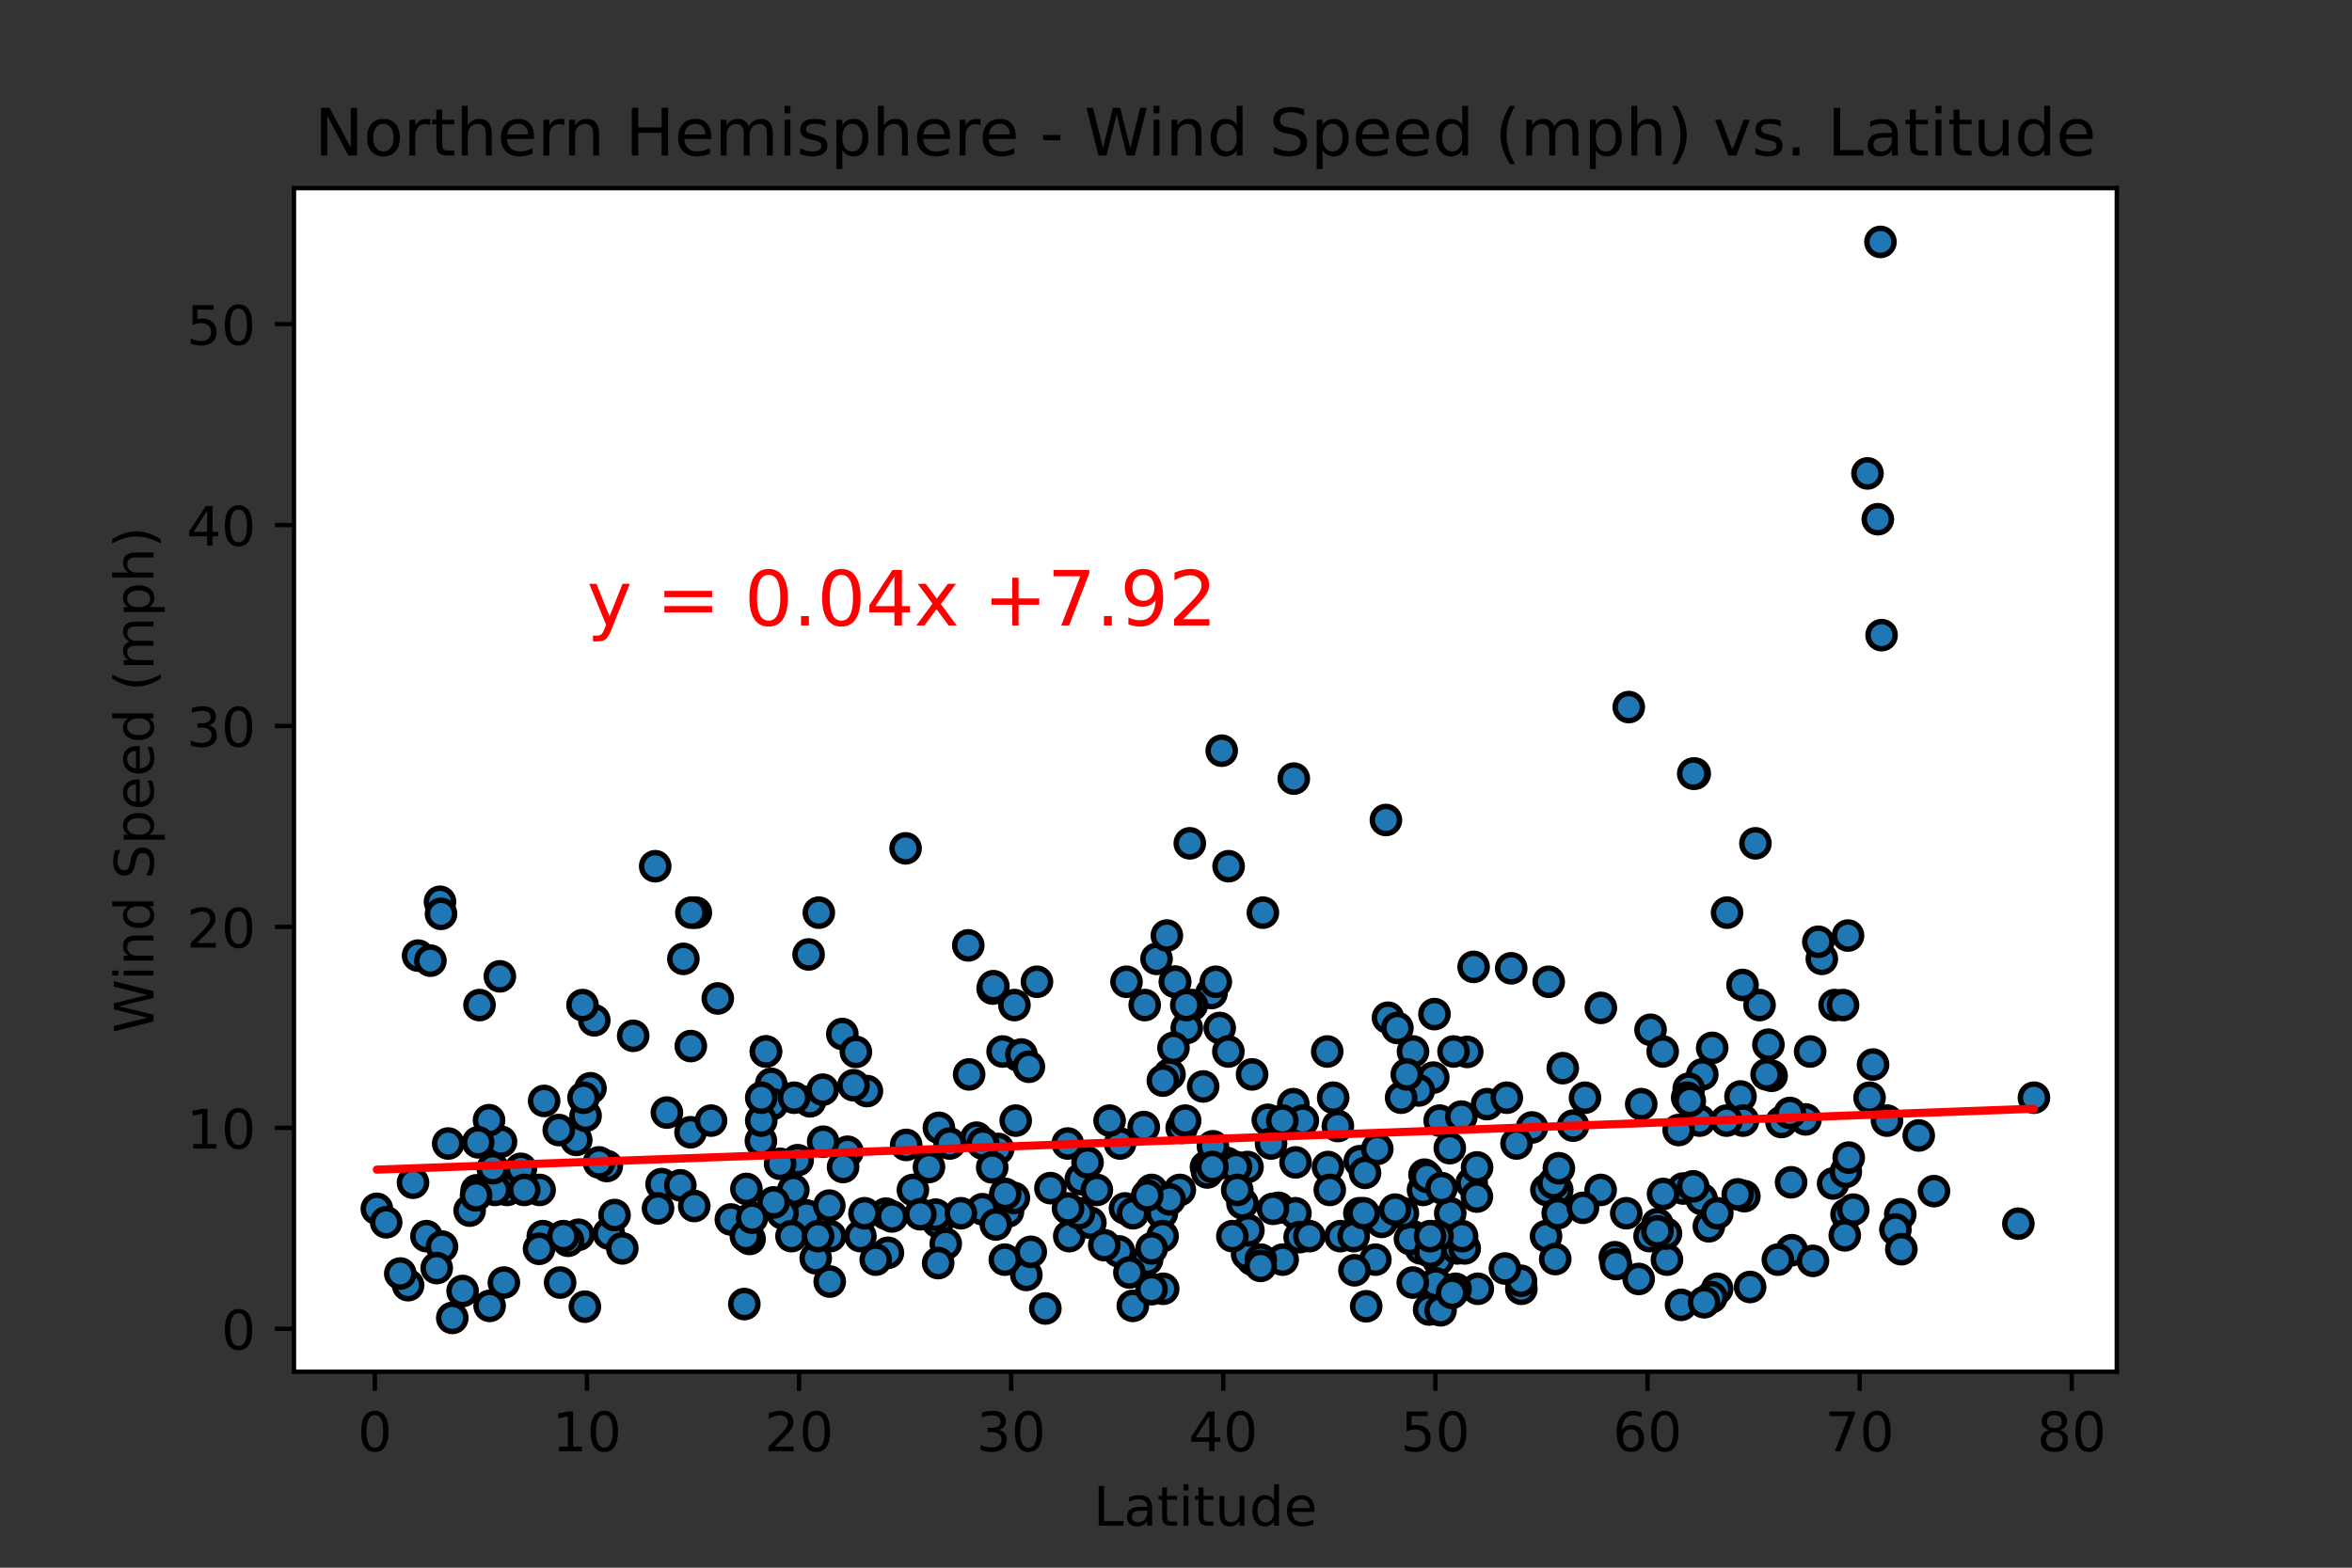 <?xml version="1.0" encoding="utf-8" standalone="no"?>
<!DOCTYPE svg PUBLIC "-//W3C//DTD SVG 1.1//EN"
  "http://www.w3.org/Graphics/SVG/1.1/DTD/svg11.dtd">
<!-- Created with matplotlib (https://matplotlib.org/) -->
<svg height="288pt" version="1.1" viewBox="0 0 432 288" width="432pt" xmlns="http://www.w3.org/2000/svg" xmlns:xlink="http://www.w3.org/1999/xlink">
 <rect x="0" y="0" width="432" height="288" fill="#333333" stroke="none"/>
 <defs>
  <style type="text/css">*{stroke-linecap:butt;stroke-linejoin:round;}</style>
 </defs>
 <g id="figure_1">
  <g id="patch_1">
   <path d="M 0 288 
L 432 288 
L 432 0 
L 0 0 
z
" style="fill:none;"/>
  </g>
  <g id="axes_1">
   <g id="patch_2">
    <path d="M 54 252 
L 388.8 252 
L 388.8 34.56 
L 54 34.56 
z
" style="fill:#ffffff;"/>
   </g>
   <g id="PathCollection_1">
    <defs>
     <path d="M 0 2.5 
C 0.663 2.5 1.299 2.237 1.768 1.768 
C 2.237 1.299 2.5 0.663 2.5 0 
C 2.5 -0.663 2.237 -1.299 1.768 -1.768 
C 1.299 -2.237 0.663 -2.5 0 -2.5 
C -0.663 -2.5 -1.299 -2.237 -1.768 -1.768 
C -2.237 -1.299 -2.5 -0.663 -2.5 0 
C -2.5 0.663 -2.237 1.299 -1.768 1.768 
C -1.299 2.237 -0.663 2.5 0 2.5 
z
" id="m6fd4c9ff3a" style="stroke:#000000;"/>
    </defs>
    <g clip-path="url(#p3ff78b2fb3)">
     <use style="fill:#1f77b4;stroke:#000000;" x="89.934" xlink:href="#m6fd4c9ff3a" y="239.902"/>
     <use style="fill:#1f77b4;stroke:#000000;" x="355.226" xlink:href="#m6fd4c9ff3a" y="218.824"/>
     <use style="fill:#1f77b4;stroke:#000000;" x="222.533" xlink:href="#m6fd4c9ff3a" y="182.427"/>
     <use style="fill:#1f77b4;stroke:#000000;" x="215.792" xlink:href="#m6fd4c9ff3a" y="180.36"/>
     <use style="fill:#1f77b4;stroke:#000000;" x="231.959" xlink:href="#m6fd4c9ff3a" y="167.661"/>
     <use style="fill:#1f77b4;stroke:#000000;" x="345.389" xlink:href="#m6fd4c9ff3a" y="44.444"/>
     <use style="fill:#1f77b4;stroke:#000000;" x="349.03" xlink:href="#m6fd4c9ff3a" y="223.069"/>
     <use style="fill:#1f77b4;stroke:#000000;" x="301.449" xlink:href="#m6fd4c9ff3a" y="202.84"/>
     <use style="fill:#1f77b4;stroke:#000000;" x="348.136" xlink:href="#m6fd4c9ff3a" y="225.874"/>
     <use style="fill:#1f77b4;stroke:#000000;" x="309.145" xlink:href="#m6fd4c9ff3a" y="218.344"/>
     <use style="fill:#1f77b4;stroke:#000000;" x="320.396" xlink:href="#m6fd4c9ff3a" y="219.747"/>
     <use style="fill:#1f77b4;stroke:#000000;" x="87.553" xlink:href="#m6fd4c9ff3a" y="218.676"/>
     <use style="fill:#1f77b4;stroke:#000000;" x="225.351" xlink:href="#m6fd4c9ff3a" y="213.656"/>
     <use style="fill:#1f77b4;stroke:#000000;" x="259.425" xlink:href="#m6fd4c9ff3a" y="227.092"/>
     <use style="fill:#1f77b4;stroke:#000000;" x="260.951" xlink:href="#m6fd4c9ff3a" y="229.344"/>
     <use style="fill:#1f77b4;stroke:#000000;" x="293.995" xlink:href="#m6fd4c9ff3a" y="218.602"/>
     <use style="fill:#1f77b4;stroke:#000000;" x="92.027" xlink:href="#m6fd4c9ff3a" y="209.743"/>
     <use style="fill:#1f77b4;stroke:#000000;" x="76.789" xlink:href="#m6fd4c9ff3a" y="175.561"/>
     <use style="fill:#1f77b4;stroke:#000000;" x="109.159" xlink:href="#m6fd4c9ff3a" y="187.447"/>
     <use style="fill:#1f77b4;stroke:#000000;" x="336.693" xlink:href="#m6fd4c9ff3a" y="217.421"/>
     <use style="fill:#1f77b4;stroke:#000000;" x="196.394" xlink:href="#m6fd4c9ff3a" y="227.092"/>
     <use style="fill:#1f77b4;stroke:#000000;" x="344.905" xlink:href="#m6fd4c9ff3a" y="95.385"/>
     <use style="fill:#1f77b4;stroke:#000000;" x="339.03" xlink:href="#m6fd4c9ff3a" y="215.28"/>
     <use style="fill:#1f77b4;stroke:#000000;" x="291.124" xlink:href="#m6fd4c9ff3a" y="201.659"/>
     <use style="fill:#1f77b4;stroke:#000000;" x="232.857" xlink:href="#m6fd4c9ff3a" y="205.719"/>
     <use style="fill:#1f77b4;stroke:#000000;" x="223.315" xlink:href="#m6fd4c9ff3a" y="180.36"/>
     <use style="fill:#1f77b4;stroke:#000000;" x="155.674" xlink:href="#m6fd4c9ff3a" y="211.589"/>
     <use style="fill:#1f77b4;stroke:#000000;" x="217.046" xlink:href="#m6fd4c9ff3a" y="207.196"/>
     <use style="fill:#1f77b4;stroke:#000000;" x="80.815" xlink:href="#m6fd4c9ff3a" y="165.668"/>
     <use style="fill:#1f77b4;stroke:#000000;" x="352.42" xlink:href="#m6fd4c9ff3a" y="208.599"/>
     <use style="fill:#1f77b4;stroke:#000000;" x="121.512" xlink:href="#m6fd4c9ff3a" y="217.532"/>
     <use style="fill:#1f77b4;stroke:#000000;" x="339.436" xlink:href="#m6fd4c9ff3a" y="171.87"/>
     <use style="fill:#1f77b4;stroke:#000000;" x="306.176" xlink:href="#m6fd4c9ff3a" y="231.411"/>
     <use style="fill:#1f77b4;stroke:#000000;" x="206.633" xlink:href="#m6fd4c9ff3a" y="221.998"/>
     <use style="fill:#1f77b4;stroke:#000000;" x="234.817" xlink:href="#m6fd4c9ff3a" y="221.888"/>
     <use style="fill:#1f77b4;stroke:#000000;" x="319.681" xlink:href="#m6fd4c9ff3a" y="201.437"/>
     <use style="fill:#1f77b4;stroke:#000000;" x="91.812" xlink:href="#m6fd4c9ff3a" y="179.363"/>
     <use style="fill:#1f77b4;stroke:#000000;" x="263.254" xlink:href="#m6fd4c9ff3a" y="197.968"/>
     <use style="fill:#1f77b4;stroke:#000000;" x="273.13" xlink:href="#m6fd4c9ff3a" y="202.84"/>
     <use style="fill:#1f77b4;stroke:#000000;" x="126.886" xlink:href="#m6fd4c9ff3a" y="192.172"/>
     <use style="fill:#1f77b4;stroke:#000000;" x="229.134" xlink:href="#m6fd4c9ff3a" y="214.394"/>
     <use style="fill:#1f77b4;stroke:#000000;" x="313.871" xlink:href="#m6fd4c9ff3a" y="225.284"/>
     <use style="fill:#1f77b4;stroke:#000000;" x="243.921" xlink:href="#m6fd4c9ff3a" y="214.394"/>
     <use style="fill:#1f77b4;stroke:#000000;" x="145.717" xlink:href="#m6fd4c9ff3a" y="218.602"/>
     <use style="fill:#1f77b4;stroke:#000000;" x="336.963" xlink:href="#m6fd4c9ff3a" y="184.642"/>
     <use style="fill:#1f77b4;stroke:#000000;" x="346.591" xlink:href="#m6fd4c9ff3a" y="205.867"/>
     <use style="fill:#1f77b4;stroke:#000000;" x="187.027" xlink:href="#m6fd4c9ff3a" y="193.907"/>
     <use style="fill:#1f77b4;stroke:#000000;" x="370.72" xlink:href="#m6fd4c9ff3a" y="224.804"/>
     <use style="fill:#1f77b4;stroke:#000000;" x="74.956" xlink:href="#m6fd4c9ff3a" y="236.099"/>
     <use style="fill:#1f77b4;stroke:#000000;" x="325.395" xlink:href="#m6fd4c9ff3a" y="197.635"/>
     <use style="fill:#1f77b4;stroke:#000000;" x="170.631" xlink:href="#m6fd4c9ff3a" y="214.394"/>
     <use style="fill:#1f77b4;stroke:#000000;" x="279.433" xlink:href="#m6fd4c9ff3a" y="236.764"/>
     <use style="fill:#1f77b4;stroke:#000000;" x="329.102" xlink:href="#m6fd4c9ff3a" y="229.676"/>
     <use style="fill:#1f77b4;stroke:#000000;" x="215.856" xlink:href="#m6fd4c9ff3a" y="180.36"/>
     <use style="fill:#1f77b4;stroke:#000000;" x="246.206" xlink:href="#m6fd4c9ff3a" y="227.092"/>
     <use style="fill:#1f77b4;stroke:#000000;" x="200.273" xlink:href="#m6fd4c9ff3a" y="224.619"/>
     <use style="fill:#1f77b4;stroke:#000000;" x="224.031" xlink:href="#m6fd4c9ff3a" y="188.85"/>
     <use style="fill:#1f77b4;stroke:#000000;" x="78.324" xlink:href="#m6fd4c9ff3a" y="227.092"/>
     <use style="fill:#1f77b4;stroke:#000000;" x="146.51" xlink:href="#m6fd4c9ff3a" y="213.139"/>
     <use style="fill:#1f77b4;stroke:#000000;" x="162.717" xlink:href="#m6fd4c9ff3a" y="222.958"/>
     <use style="fill:#1f77b4;stroke:#000000;" x="79.054" xlink:href="#m6fd4c9ff3a" y="176.484"/>
     <use style="fill:#1f77b4;stroke:#000000;" x="172.253" xlink:href="#m6fd4c9ff3a" y="224.472"/>
     <use style="fill:#1f77b4;stroke:#000000;" x="111.823" xlink:href="#m6fd4c9ff3a" y="226.613"/>
     <use style="fill:#1f77b4;stroke:#000000;" x="228.211" xlink:href="#m6fd4c9ff3a" y="221.076"/>
     <use style="fill:#1f77b4;stroke:#000000;" x="260.594" xlink:href="#m6fd4c9ff3a" y="200.33"/>
     <use style="fill:#1f77b4;stroke:#000000;" x="99.943" xlink:href="#m6fd4c9ff3a" y="202.25"/>
     <use style="fill:#1f77b4;stroke:#000000;" x="237.937" xlink:href="#m6fd4c9ff3a" y="222.884"/>
     <use style="fill:#1f77b4;stroke:#000000;" x="105.841" xlink:href="#m6fd4c9ff3a" y="209.411"/>
     <use style="fill:#1f77b4;stroke:#000000;" x="196.118" xlink:href="#m6fd4c9ff3a" y="210.075"/>
     <use style="fill:#1f77b4;stroke:#000000;" x="269.49" xlink:href="#m6fd4c9ff3a" y="193.243"/>
     <use style="fill:#1f77b4;stroke:#000000;" x="339.563" xlink:href="#m6fd4c9ff3a" y="212.659"/>
     <use style="fill:#1f77b4;stroke:#000000;" x="102.629" xlink:href="#m6fd4c9ff3a" y="207.602"/>
     <use style="fill:#1f77b4;stroke:#000000;" x="214.806" xlink:href="#m6fd4c9ff3a" y="197.377"/>
     <use style="fill:#1f77b4;stroke:#000000;" x="344.03" xlink:href="#m6fd4c9ff3a" y="195.568"/>
     <use style="fill:#1f77b4;stroke:#000000;" x="266.978" xlink:href="#m6fd4c9ff3a" y="193.169"/>
     <use style="fill:#1f77b4;stroke:#000000;" x="218.908" xlink:href="#m6fd4c9ff3a" y="184.642"/>
     <use style="fill:#1f77b4;stroke:#000000;" x="107.43" xlink:href="#m6fd4c9ff3a" y="240.049"/>
     <use style="fill:#1f77b4;stroke:#000000;" x="264.425" xlink:href="#m6fd4c9ff3a" y="205.867"/>
     <use style="fill:#1f77b4;stroke:#000000;" x="220.986" xlink:href="#m6fd4c9ff3a" y="199.592"/>
     <use style="fill:#1f77b4;stroke:#000000;" x="237.554" xlink:href="#m6fd4c9ff3a" y="202.84"/>
     <use style="fill:#1f77b4;stroke:#000000;" x="277.569" xlink:href="#m6fd4c9ff3a" y="177.887"/>
     <use style="fill:#1f77b4;stroke:#000000;" x="205.727" xlink:href="#m6fd4c9ff3a" y="210.075"/>
     <use style="fill:#1f77b4;stroke:#000000;" x="122.486" xlink:href="#m6fd4c9ff3a" y="204.391"/>
     <use style="fill:#1f77b4;stroke:#000000;" x="125.519" xlink:href="#m6fd4c9ff3a" y="176.152"/>
     <use style="fill:#1f77b4;stroke:#000000;" x="108.46" xlink:href="#m6fd4c9ff3a" y="199.924"/>
     <use style="fill:#1f77b4;stroke:#000000;" x="271.438" xlink:href="#m6fd4c9ff3a" y="236.764"/>
     <use style="fill:#1f77b4;stroke:#000000;" x="311.279" xlink:href="#m6fd4c9ff3a" y="142.117"/>
     <use style="fill:#1f77b4;stroke:#000000;" x="312.539" xlink:href="#m6fd4c9ff3a" y="220.263"/>
     <use style="fill:#1f77b4;stroke:#000000;" x="264.146" xlink:href="#m6fd4c9ff3a" y="231.411"/>
     <use style="fill:#1f77b4;stroke:#000000;" x="263.709" xlink:href="#m6fd4c9ff3a" y="235.767"/>
     <use style="fill:#1f77b4;stroke:#000000;" x="323.183" xlink:href="#m6fd4c9ff3a" y="184.642"/>
     <use style="fill:#1f77b4;stroke:#000000;" x="154.854" xlink:href="#m6fd4c9ff3a" y="214.394"/>
     <use style="fill:#1f77b4;stroke:#000000;" x="259.489" xlink:href="#m6fd4c9ff3a" y="235.62"/>
     <use style="fill:#1f77b4;stroke:#000000;" x="324.478" xlink:href="#m6fd4c9ff3a" y="197.377"/>
     <use style="fill:#1f77b4;stroke:#000000;" x="221.506" xlink:href="#m6fd4c9ff3a" y="214.394"/>
     <use style="fill:#1f77b4;stroke:#000000;" x="233.455" xlink:href="#m6fd4c9ff3a" y="210.075"/>
     <use style="fill:#1f77b4;stroke:#000000;" x="262.492" xlink:href="#m6fd4c9ff3a" y="240.566"/>
     <use style="fill:#1f77b4;stroke:#000000;" x="263.476" xlink:href="#m6fd4c9ff3a" y="186.303"/>
     <use style="fill:#1f77b4;stroke:#000000;" x="312.173" xlink:href="#m6fd4c9ff3a" y="205.867"/>
     <use style="fill:#1f77b4;stroke:#000000;" x="213.584" xlink:href="#m6fd4c9ff3a" y="198.521"/>
     <use style="fill:#1f77b4;stroke:#000000;" x="124.953" xlink:href="#m6fd4c9ff3a" y="217.753"/>
     <use style="fill:#1f77b4;stroke:#000000;" x="183.332" xlink:href="#m6fd4c9ff3a" y="211.072"/>
     <use style="fill:#1f77b4;stroke:#000000;" x="319.177" xlink:href="#m6fd4c9ff3a" y="219.414"/>
     <use style="fill:#1f77b4;stroke:#000000;" x="373.582" xlink:href="#m6fd4c9ff3a" y="201.659"/>
     <use style="fill:#1f77b4;stroke:#000000;" x="171.857" xlink:href="#m6fd4c9ff3a" y="223.143"/>
     <use style="fill:#1f77b4;stroke:#000000;" x="253.776" xlink:href="#m6fd4c9ff3a" y="224.472"/>
     <use style="fill:#1f77b4;stroke:#000000;" x="324.811" xlink:href="#m6fd4c9ff3a" y="191.914"/>
     <use style="fill:#1f77b4;stroke:#000000;" x="230.029" xlink:href="#m6fd4c9ff3a" y="231.411"/>
     <use style="fill:#1f77b4;stroke:#000000;" x="276.762" xlink:href="#m6fd4c9ff3a" y="201.659"/>
     <use style="fill:#1f77b4;stroke:#000000;" x="254.555" xlink:href="#m6fd4c9ff3a" y="150.644"/>
     <use style="fill:#1f77b4;stroke:#000000;" x="229.063" xlink:href="#m6fd4c9ff3a" y="230.415"/>
     <use style="fill:#1f77b4;stroke:#000000;" x="186.559" xlink:href="#m6fd4c9ff3a" y="205.867"/>
     <use style="fill:#1f77b4;stroke:#000000;" x="213.405" xlink:href="#m6fd4c9ff3a" y="222.884"/>
     <use style="fill:#1f77b4;stroke:#000000;" x="185.144" xlink:href="#m6fd4c9ff3a" y="222.552"/>
     <use style="fill:#1f77b4;stroke:#000000;" x="208.112" xlink:href="#m6fd4c9ff3a" y="222.884"/>
     <use style="fill:#1f77b4;stroke:#000000;" x="86.26" xlink:href="#m6fd4c9ff3a" y="222.404"/>
     <use style="fill:#1f77b4;stroke:#000000;" x="279.361" xlink:href="#m6fd4c9ff3a" y="235.287"/>
     <use style="fill:#1f77b4;stroke:#000000;" x="126.83" xlink:href="#m6fd4c9ff3a" y="208.008"/>
     <use style="fill:#1f77b4;stroke:#000000;" x="163.084" xlink:href="#m6fd4c9ff3a" y="230.156"/>
     <use style="fill:#1f77b4;stroke:#000000;" x="267.671" xlink:href="#m6fd4c9ff3a" y="229.344"/>
     <use style="fill:#1f77b4;stroke:#000000;" x="217.978" xlink:href="#m6fd4c9ff3a" y="188.85"/>
     <use style="fill:#1f77b4;stroke:#000000;" x="93.136" xlink:href="#m6fd4c9ff3a" y="218.602"/>
     <use style="fill:#1f77b4;stroke:#000000;" x="141.648" xlink:href="#m6fd4c9ff3a" y="199.112"/>
     <use style="fill:#1f77b4;stroke:#000000;" x="303.162" xlink:href="#m6fd4c9ff3a" y="189.182"/>
     <use style="fill:#1f77b4;stroke:#000000;" x="254.942" xlink:href="#m6fd4c9ff3a" y="186.967"/>
     <use style="fill:#1f77b4;stroke:#000000;" x="339.161" xlink:href="#m6fd4c9ff3a" y="223.069"/>
     <use style="fill:#1f77b4;stroke:#000000;" x="286.022" xlink:href="#m6fd4c9ff3a" y="218.602"/>
     <use style="fill:#1f77b4;stroke:#000000;" x="137.68" xlink:href="#m6fd4c9ff3a" y="227.609"/>
     <use style="fill:#1f77b4;stroke:#000000;" x="266.291" xlink:href="#m6fd4c9ff3a" y="210.924"/>
     <use style="fill:#1f77b4;stroke:#000000;" x="338.512" xlink:href="#m6fd4c9ff3a" y="184.642"/>
     <use style="fill:#1f77b4;stroke:#000000;" x="266.371" xlink:href="#m6fd4c9ff3a" y="222.884"/>
     <use style="fill:#1f77b4;stroke:#000000;" x="270.309" xlink:href="#m6fd4c9ff3a" y="217.347"/>
     <use style="fill:#1f77b4;stroke:#000000;" x="284.034" xlink:href="#m6fd4c9ff3a" y="218.602"/>
     <use style="fill:#1f77b4;stroke:#000000;" x="180.451" xlink:href="#m6fd4c9ff3a" y="222.146"/>
     <use style="fill:#1f77b4;stroke:#000000;" x="315.425" xlink:href="#m6fd4c9ff3a" y="222.884"/>
     <use style="fill:#1f77b4;stroke:#000000;" x="107.557" xlink:href="#m6fd4c9ff3a" y="204.981"/>
     <use style="fill:#1f77b4;stroke:#000000;" x="244.246" xlink:href="#m6fd4c9ff3a" y="218.602"/>
     <use style="fill:#1f77b4;stroke:#000000;" x="182.327" xlink:href="#m6fd4c9ff3a" y="181.615"/>
     <use style="fill:#1f77b4;stroke:#000000;" x="213.649" xlink:href="#m6fd4c9ff3a" y="236.764"/>
     <use style="fill:#1f77b4;stroke:#000000;" x="212.426" xlink:href="#m6fd4c9ff3a" y="176.152"/>
     <use style="fill:#1f77b4;stroke:#000000;" x="331.629" xlink:href="#m6fd4c9ff3a" y="205.646"/>
     <use style="fill:#1f77b4;stroke:#000000;" x="312.669" xlink:href="#m6fd4c9ff3a" y="197.377"/>
     <use style="fill:#1f77b4;stroke:#000000;" x="239.297" xlink:href="#m6fd4c9ff3a" y="205.867"/>
     <use style="fill:#1f77b4;stroke:#000000;" x="158.032" xlink:href="#m6fd4c9ff3a" y="227.092"/>
     <use style="fill:#1f77b4;stroke:#000000;" x="198.52" xlink:href="#m6fd4c9ff3a" y="216.609"/>
     <use style="fill:#1f77b4;stroke:#000000;" x="188.512" xlink:href="#m6fd4c9ff3a" y="234.217"/>
     <use style="fill:#1f77b4;stroke:#000000;" x="320.059" xlink:href="#m6fd4c9ff3a" y="180.95"/>
     <use style="fill:#1f77b4;stroke:#000000;" x="245.733" xlink:href="#m6fd4c9ff3a" y="206.864"/>
     <use style="fill:#1f77b4;stroke:#000000;" x="328.978" xlink:href="#m6fd4c9ff3a" y="217.2"/>
     <use style="fill:#1f77b4;stroke:#000000;" x="106.997" xlink:href="#m6fd4c9ff3a" y="184.642"/>
     <use style="fill:#1f77b4;stroke:#000000;" x="249.75" xlink:href="#m6fd4c9ff3a" y="213.324"/>
     <use style="fill:#1f77b4;stroke:#000000;" x="332.995" xlink:href="#m6fd4c9ff3a" y="231.633"/>
     <use style="fill:#1f77b4;stroke:#000000;" x="148.12" xlink:href="#m6fd4c9ff3a" y="223.29"/>
     <use style="fill:#1f77b4;stroke:#000000;" x="300.981" xlink:href="#m6fd4c9ff3a" y="234.955"/>
     <use style="fill:#1f77b4;stroke:#000000;" x="111.447" xlink:href="#m6fd4c9ff3a" y="214.21"/>
     <use style="fill:#1f77b4;stroke:#000000;" x="315.399" xlink:href="#m6fd4c9ff3a" y="236.764"/>
     <use style="fill:#1f77b4;stroke:#000000;" x="216.701" xlink:href="#m6fd4c9ff3a" y="218.602"/>
     <use style="fill:#1f77b4;stroke:#000000;" x="294.034" xlink:href="#m6fd4c9ff3a" y="185.159"/>
     <use style="fill:#1f77b4;stroke:#000000;" x="317.216" xlink:href="#m6fd4c9ff3a" y="167.661"/>
     <use style="fill:#1f77b4;stroke:#000000;" x="217.682" xlink:href="#m6fd4c9ff3a" y="205.867"/>
     <use style="fill:#1f77b4;stroke:#000000;" x="296.606" xlink:href="#m6fd4c9ff3a" y="230.968"/>
     <use style="fill:#1f77b4;stroke:#000000;" x="308.324" xlink:href="#m6fd4c9ff3a" y="207.602"/>
     <use style="fill:#1f77b4;stroke:#000000;" x="152.328" xlink:href="#m6fd4c9ff3a" y="221.482"/>
     <use style="fill:#1f77b4;stroke:#000000;" x="326.545" xlink:href="#m6fd4c9ff3a" y="231.411"/>
     <use style="fill:#1f77b4;stroke:#000000;" x="343.391" xlink:href="#m6fd4c9ff3a" y="201.659"/>
     <use style="fill:#1f77b4;stroke:#000000;" x="81.185" xlink:href="#m6fd4c9ff3a" y="229.012"/>
     <use style="fill:#1f77b4;stroke:#000000;" x="269.027" xlink:href="#m6fd4c9ff3a" y="229.344"/>
     <use style="fill:#1f77b4;stroke:#000000;" x="250.714" xlink:href="#m6fd4c9ff3a" y="215.465"/>
     <use style="fill:#1f77b4;stroke:#000000;" x="152.398" xlink:href="#m6fd4c9ff3a" y="235.435"/>
     <use style="fill:#1f77b4;stroke:#000000;" x="213.536" xlink:href="#m6fd4c9ff3a" y="227.092"/>
     <use style="fill:#1f77b4;stroke:#000000;" x="178.003" xlink:href="#m6fd4c9ff3a" y="197.377"/>
     <use style="fill:#1f77b4;stroke:#000000;" x="205.522" xlink:href="#m6fd4c9ff3a" y="229.898"/>
     <use style="fill:#1f77b4;stroke:#000000;" x="99.699" xlink:href="#m6fd4c9ff3a" y="227.092"/>
     <use style="fill:#1f77b4;stroke:#000000;" x="225.662" xlink:href="#m6fd4c9ff3a" y="159.134"/>
     <use style="fill:#1f77b4;stroke:#000000;" x="210.078" xlink:href="#m6fd4c9ff3a" y="207.048"/>
     <use style="fill:#1f77b4;stroke:#000000;" x="229.298" xlink:href="#m6fd4c9ff3a" y="226.022"/>
     <use style="fill:#1f77b4;stroke:#000000;" x="252.971" xlink:href="#m6fd4c9ff3a" y="211.072"/>
     <use style="fill:#1f77b4;stroke:#000000;" x="75.859" xlink:href="#m6fd4c9ff3a" y="217.273"/>
     <use style="fill:#1f77b4;stroke:#000000;" x="106.253" xlink:href="#m6fd4c9ff3a" y="226.834"/>
     <use style="fill:#1f77b4;stroke:#000000;" x="264.597" xlink:href="#m6fd4c9ff3a" y="240.714"/>
     <use style="fill:#1f77b4;stroke:#000000;" x="211.51" xlink:href="#m6fd4c9ff3a" y="218.602"/>
     <use style="fill:#1f77b4;stroke:#000000;" x="217.887" xlink:href="#m6fd4c9ff3a" y="184.642"/>
     <use style="fill:#1f77b4;stroke:#000000;" x="249.681" xlink:href="#m6fd4c9ff3a" y="222.884"/>
     <use style="fill:#1f77b4;stroke:#000000;" x="143.718" xlink:href="#m6fd4c9ff3a" y="222.884"/>
     <use style="fill:#1f77b4;stroke:#000000;" x="268.549" xlink:href="#m6fd4c9ff3a" y="227.092"/>
     <use style="fill:#1f77b4;stroke:#000000;" x="233.809" xlink:href="#m6fd4c9ff3a" y="222.072"/>
     <use style="fill:#1f77b4;stroke:#000000;" x="258.971" xlink:href="#m6fd4c9ff3a" y="227.609"/>
     <use style="fill:#1f77b4;stroke:#000000;" x="222.781" xlink:href="#m6fd4c9ff3a" y="210.592"/>
     <use style="fill:#1f77b4;stroke:#000000;" x="95.669" xlink:href="#m6fd4c9ff3a" y="214.726"/>
     <use style="fill:#1f77b4;stroke:#000000;" x="184.154" xlink:href="#m6fd4c9ff3a" y="193.169"/>
     <use style="fill:#1f77b4;stroke:#000000;" x="172.452" xlink:href="#m6fd4c9ff3a" y="207.196"/>
     <use style="fill:#1f77b4;stroke:#000000;" x="140.658" xlink:href="#m6fd4c9ff3a" y="193.169"/>
     <use style="fill:#1f77b4;stroke:#000000;" x="176.494" xlink:href="#m6fd4c9ff3a" y="222.884"/>
     <use style="fill:#1f77b4;stroke:#000000;" x="261.374" xlink:href="#m6fd4c9ff3a" y="218.602"/>
     <use style="fill:#1f77b4;stroke:#000000;" x="343.007" xlink:href="#m6fd4c9ff3a" y="86.968"/>
     <use style="fill:#1f77b4;stroke:#000000;" x="198.172" xlink:href="#m6fd4c9ff3a" y="222.884"/>
     <use style="fill:#1f77b4;stroke:#000000;" x="320.14" xlink:href="#m6fd4c9ff3a" y="205.867"/>
     <use style="fill:#1f77b4;stroke:#000000;" x="210.251" xlink:href="#m6fd4c9ff3a" y="184.642"/>
     <use style="fill:#1f77b4;stroke:#000000;" x="187.611" xlink:href="#m6fd4c9ff3a" y="193.723"/>
     <use style="fill:#1f77b4;stroke:#000000;" x="340.398" xlink:href="#m6fd4c9ff3a" y="222.22"/>
     <use style="fill:#1f77b4;stroke:#000000;" x="131.836" xlink:href="#m6fd4c9ff3a" y="183.424"/>
     <use style="fill:#1f77b4;stroke:#000000;" x="173.709" xlink:href="#m6fd4c9ff3a" y="228.495"/>
     <use style="fill:#1f77b4;stroke:#000000;" x="310.182" xlink:href="#m6fd4c9ff3a" y="199.998"/>
     <use style="fill:#1f77b4;stroke:#000000;" x="148.518" xlink:href="#m6fd4c9ff3a" y="175.34"/>
     <use style="fill:#1f77b4;stroke:#000000;" x="235.596" xlink:href="#m6fd4c9ff3a" y="231.411"/>
     <use style="fill:#1f77b4;stroke:#000000;" x="190.464" xlink:href="#m6fd4c9ff3a" y="180.36"/>
     <use style="fill:#1f77b4;stroke:#000000;" x="192.001" xlink:href="#m6fd4c9ff3a" y="240.381"/>
     <use style="fill:#1f77b4;stroke:#000000;" x="145.377" xlink:href="#m6fd4c9ff3a" y="227.092"/>
     <use style="fill:#1f77b4;stroke:#000000;" x="281.398" xlink:href="#m6fd4c9ff3a" y="207.122"/>
     <use style="fill:#1f77b4;stroke:#000000;" x="186.325" xlink:href="#m6fd4c9ff3a" y="184.642"/>
     <use style="fill:#1f77b4;stroke:#000000;" x="203.802" xlink:href="#m6fd4c9ff3a" y="205.867"/>
     <use style="fill:#1f77b4;stroke:#000000;" x="227.018" xlink:href="#m6fd4c9ff3a" y="214.394"/>
     <use style="fill:#1f77b4;stroke:#000000;" x="150.397" xlink:href="#m6fd4c9ff3a" y="167.661"/>
     <use style="fill:#1f77b4;stroke:#000000;" x="174.43" xlink:href="#m6fd4c9ff3a" y="210.075"/>
     <use style="fill:#1f77b4;stroke:#000000;" x="84.967" xlink:href="#m6fd4c9ff3a" y="237.17"/>
     <use style="fill:#1f77b4;stroke:#000000;" x="167.678" xlink:href="#m6fd4c9ff3a" y="218.602"/>
     <use style="fill:#1f77b4;stroke:#000000;" x="270.665" xlink:href="#m6fd4c9ff3a" y="177.628"/>
     <use style="fill:#1f77b4;stroke:#000000;" x="110.02" xlink:href="#m6fd4c9ff3a" y="213.545"/>
     <use style="fill:#1f77b4;stroke:#000000;" x="332.474" xlink:href="#m6fd4c9ff3a" y="193.169"/>
     <use style="fill:#1f77b4;stroke:#000000;" x="224.397" xlink:href="#m6fd4c9ff3a" y="137.909"/>
     <use style="fill:#1f77b4;stroke:#000000;" x="321.452" xlink:href="#m6fd4c9ff3a" y="236.432"/>
     <use style="fill:#1f77b4;stroke:#000000;" x="179.365" xlink:href="#m6fd4c9ff3a" y="209.005"/>
     <use style="fill:#1f77b4;stroke:#000000;" x="196.169" xlink:href="#m6fd4c9ff3a" y="221.998"/>
     <use style="fill:#1f77b4;stroke:#000000;" x="90.929" xlink:href="#m6fd4c9ff3a" y="218.602"/>
     <use style="fill:#1f77b4;stroke:#000000;" x="285.335" xlink:href="#m6fd4c9ff3a" y="217.347"/>
     <use style="fill:#1f77b4;stroke:#000000;" x="214.322" xlink:href="#m6fd4c9ff3a" y="171.87"/>
     <use style="fill:#1f77b4;stroke:#000000;" x="248.634" xlink:href="#m6fd4c9ff3a" y="227.092"/>
     <use style="fill:#1f77b4;stroke:#000000;" x="305.394" xlink:href="#m6fd4c9ff3a" y="193.169"/>
     <use style="fill:#1f77b4;stroke:#000000;" x="177.847" xlink:href="#m6fd4c9ff3a" y="173.678"/>
     <use style="fill:#1f77b4;stroke:#000000;" x="283.969" xlink:href="#m6fd4c9ff3a" y="227.092"/>
     <use style="fill:#1f77b4;stroke:#000000;" x="322.423" xlink:href="#m6fd4c9ff3a" y="154.926"/>
     <use style="fill:#1f77b4;stroke:#000000;" x="142.096" xlink:href="#m6fd4c9ff3a" y="220.891"/>
     <use style="fill:#1f77b4;stroke:#000000;" x="257.347" xlink:href="#m6fd4c9ff3a" y="201.659"/>
     <use style="fill:#1f77b4;stroke:#000000;" x="88.072" xlink:href="#m6fd4c9ff3a" y="184.642"/>
     <use style="fill:#1f77b4;stroke:#000000;" x="252.615" xlink:href="#m6fd4c9ff3a" y="231.411"/>
     <use style="fill:#1f77b4;stroke:#000000;" x="139.757" xlink:href="#m6fd4c9ff3a" y="209.595"/>
     <use style="fill:#1f77b4;stroke:#000000;" x="136.714" xlink:href="#m6fd4c9ff3a" y="239.569"/>
     <use style="fill:#1f77b4;stroke:#000000;" x="104.345" xlink:href="#m6fd4c9ff3a" y="227.942"/>
     <use style="fill:#1f77b4;stroke:#000000;" x="237.635" xlink:href="#m6fd4c9ff3a" y="143.04"/>
     <use style="fill:#1f77b4;stroke:#000000;" x="99.011" xlink:href="#m6fd4c9ff3a" y="229.418"/>
     <use style="fill:#1f77b4;stroke:#000000;" x="120.343" xlink:href="#m6fd4c9ff3a" y="159.134"/>
     <use style="fill:#1f77b4;stroke:#000000;" x="271.265" xlink:href="#m6fd4c9ff3a" y="219.821"/>
     <use style="fill:#1f77b4;stroke:#000000;" x="256.666" xlink:href="#m6fd4c9ff3a" y="188.85"/>
     <use style="fill:#1f77b4;stroke:#000000;" x="214.829" xlink:href="#m6fd4c9ff3a" y="220.337"/>
     <use style="fill:#1f77b4;stroke:#000000;" x="69.218" xlink:href="#m6fd4c9ff3a" y="222.072"/>
     <use style="fill:#1f77b4;stroke:#000000;" x="231.57" xlink:href="#m6fd4c9ff3a" y="231.411"/>
     <use style="fill:#1f77b4;stroke:#000000;" x="237.958" xlink:href="#m6fd4c9ff3a" y="213.545"/>
     <use style="fill:#1f77b4;stroke:#000000;" x="206.91" xlink:href="#m6fd4c9ff3a" y="180.36"/>
     <use style="fill:#1f77b4;stroke:#000000;" x="143.286" xlink:href="#m6fd4c9ff3a" y="213.804"/>
     <use style="fill:#1f77b4;stroke:#000000;" x="148.784" xlink:href="#m6fd4c9ff3a" y="202.323"/>
     <use style="fill:#1f77b4;stroke:#000000;" x="308.765" xlink:href="#m6fd4c9ff3a" y="239.717"/>
     <use style="fill:#1f77b4;stroke:#000000;" x="215.535" xlink:href="#m6fd4c9ff3a" y="192.504"/>
     <use style="fill:#1f77b4;stroke:#000000;" x="314.342" xlink:href="#m6fd4c9ff3a" y="238.314"/>
     <use style="fill:#1f77b4;stroke:#000000;" x="345.598" xlink:href="#m6fd4c9ff3a" y="116.684"/>
     <use style="fill:#1f77b4;stroke:#000000;" x="130.602" xlink:href="#m6fd4c9ff3a" y="205.867"/>
     <use style="fill:#1f77b4;stroke:#000000;" x="264.036" xlink:href="#m6fd4c9ff3a" y="227.092"/>
     <use style="fill:#1f77b4;stroke:#000000;" x="141.849" xlink:href="#m6fd4c9ff3a" y="202.84"/>
     <use style="fill:#1f77b4;stroke:#000000;" x="186.228" xlink:href="#m6fd4c9ff3a" y="220.079"/>
     <use style="fill:#1f77b4;stroke:#000000;" x="261.646" xlink:href="#m6fd4c9ff3a" y="215.797"/>
     <use style="fill:#1f77b4;stroke:#000000;" x="312.994" xlink:href="#m6fd4c9ff3a" y="239.237"/>
     <use style="fill:#1f77b4;stroke:#000000;" x="262.703" xlink:href="#m6fd4c9ff3a" y="229.972"/>
     <use style="fill:#1f77b4;stroke:#000000;" x="90.504" xlink:href="#m6fd4c9ff3a" y="214.616"/>
     <use style="fill:#1f77b4;stroke:#000000;" x="250.465" xlink:href="#m6fd4c9ff3a" y="222.884"/>
     <use style="fill:#1f77b4;stroke:#000000;" x="180.6" xlink:href="#m6fd4c9ff3a" y="210.075"/>
     <use style="fill:#1f77b4;stroke:#000000;" x="201.463" xlink:href="#m6fd4c9ff3a" y="218.602"/>
     <use style="fill:#1f77b4;stroke:#000000;" x="188.977" xlink:href="#m6fd4c9ff3a" y="195.974"/>
     <use style="fill:#1f77b4;stroke:#000000;" x="327.214" xlink:href="#m6fd4c9ff3a" y="206.126"/>
     <use style="fill:#1f77b4;stroke:#000000;" x="286.112" xlink:href="#m6fd4c9ff3a" y="222.884"/>
     <use style="fill:#1f77b4;stroke:#000000;" x="208.065" xlink:href="#m6fd4c9ff3a" y="239.902"/>
     <use style="fill:#1f77b4;stroke:#000000;" x="145.861" xlink:href="#m6fd4c9ff3a" y="201.659"/>
     <use style="fill:#1f77b4;stroke:#000000;" x="160.849" xlink:href="#m6fd4c9ff3a" y="231.411"/>
     <use style="fill:#1f77b4;stroke:#000000;" x="248.775" xlink:href="#m6fd4c9ff3a" y="233.368"/>
     <use style="fill:#1f77b4;stroke:#000000;" x="154.711" xlink:href="#m6fd4c9ff3a" y="189.957"/>
     <use style="fill:#1f77b4;stroke:#000000;" x="184.557" xlink:href="#m6fd4c9ff3a" y="231.411"/>
     <use style="fill:#1f77b4;stroke:#000000;" x="309.889" xlink:href="#m6fd4c9ff3a" y="201.659"/>
     <use style="fill:#1f77b4;stroke:#000000;" x="290.753" xlink:href="#m6fd4c9ff3a" y="221.888"/>
     <use style="fill:#1f77b4;stroke:#000000;" x="158.782" xlink:href="#m6fd4c9ff3a" y="222.884"/>
     <use style="fill:#1f77b4;stroke:#000000;" x="305.993" xlink:href="#m6fd4c9ff3a" y="226.613"/>
     <use style="fill:#1f77b4;stroke:#000000;" x="310.373" xlink:href="#m6fd4c9ff3a" y="202.25"/>
     <use style="fill:#1f77b4;stroke:#000000;" x="225.617" xlink:href="#m6fd4c9ff3a" y="193.169"/>
     <use style="fill:#1f77b4;stroke:#000000;" x="134.238" xlink:href="#m6fd4c9ff3a" y="224.029"/>
     <use style="fill:#1f77b4;stroke:#000000;" x="299.163" xlink:href="#m6fd4c9ff3a" y="129.899"/>
     <use style="fill:#1f77b4;stroke:#000000;" x="89.825" xlink:href="#m6fd4c9ff3a" y="205.793"/>
     <use style="fill:#1f77b4;stroke:#000000;" x="334.625" xlink:href="#m6fd4c9ff3a" y="176.152"/>
     <use style="fill:#1f77b4;stroke:#000000;" x="202.824" xlink:href="#m6fd4c9ff3a" y="228.754"/>
     <use style="fill:#1f77b4;stroke:#000000;" x="210.717" xlink:href="#m6fd4c9ff3a" y="219.599"/>
     <use style="fill:#1f77b4;stroke:#000000;" x="238.706" xlink:href="#m6fd4c9ff3a" y="227.277"/>
     <use style="fill:#1f77b4;stroke:#000000;" x="73.521" xlink:href="#m6fd4c9ff3a" y="233.958"/>
     <use style="fill:#1f77b4;stroke:#000000;" x="304.423" xlink:href="#m6fd4c9ff3a" y="224.878"/>
     <use style="fill:#1f77b4;stroke:#000000;" x="328.758" xlink:href="#m6fd4c9ff3a" y="204.464"/>
     <use style="fill:#1f77b4;stroke:#000000;" x="262.087" xlink:href="#m6fd4c9ff3a" y="216.203"/>
     <use style="fill:#1f77b4;stroke:#000000;" x="180.502" xlink:href="#m6fd4c9ff3a" y="210.075"/>
     <use style="fill:#1f77b4;stroke:#000000;" x="284.458" xlink:href="#m6fd4c9ff3a" y="180.36"/>
     <use style="fill:#1f77b4;stroke:#000000;" x="298.7" xlink:href="#m6fd4c9ff3a" y="222.884"/>
     <use style="fill:#1f77b4;stroke:#000000;" x="259.534" xlink:href="#m6fd4c9ff3a" y="193.169"/>
     <use style="fill:#1f77b4;stroke:#000000;" x="114.304" xlink:href="#m6fd4c9ff3a" y="229.344"/>
     <use style="fill:#1f77b4;stroke:#000000;" x="349.225" xlink:href="#m6fd4c9ff3a" y="229.492"/>
     <use style="fill:#1f77b4;stroke:#000000;" x="338.836" xlink:href="#m6fd4c9ff3a" y="226.945"/>
     <use style="fill:#1f77b4;stroke:#000000;" x="182.246" xlink:href="#m6fd4c9ff3a" y="214.468"/>
     <use style="fill:#1f77b4;stroke:#000000;" x="257.676" xlink:href="#m6fd4c9ff3a" y="222.884"/>
     <use style="fill:#1f77b4;stroke:#000000;" x="166.332" xlink:href="#m6fd4c9ff3a" y="155.849"/>
     <use style="fill:#1f77b4;stroke:#000000;" x="250.937" xlink:href="#m6fd4c9ff3a" y="239.975"/>
     <use style="fill:#1f77b4;stroke:#000000;" x="267.343" xlink:href="#m6fd4c9ff3a" y="236.764"/>
     <use style="fill:#1f77b4;stroke:#000000;" x="310.994" xlink:href="#m6fd4c9ff3a" y="217.938"/>
     <use style="fill:#1f77b4;stroke:#000000;" x="229.978" xlink:href="#m6fd4c9ff3a" y="197.377"/>
     <use style="fill:#1f77b4;stroke:#000000;" x="127.518" xlink:href="#m6fd4c9ff3a" y="221.555"/>
     <use style="fill:#1f77b4;stroke:#000000;" x="305.461" xlink:href="#m6fd4c9ff3a" y="219.341"/>
     <use style="fill:#1f77b4;stroke:#000000;" x="182.903" xlink:href="#m6fd4c9ff3a" y="224.952"/>
     <use style="fill:#1f77b4;stroke:#000000;" x="99.111" xlink:href="#m6fd4c9ff3a" y="218.602"/>
     <use style="fill:#1f77b4;stroke:#000000;" x="264.774" xlink:href="#m6fd4c9ff3a" y="218.27"/>
     <use style="fill:#1f77b4;stroke:#000000;" x="210.69" xlink:href="#m6fd4c9ff3a" y="231.411"/>
     <use style="fill:#1f77b4;stroke:#000000;" x="172.318" xlink:href="#m6fd4c9ff3a" y="232.039"/>
     <use style="fill:#1f77b4;stroke:#000000;" x="92.552" xlink:href="#m6fd4c9ff3a" y="235.62"/>
     <use style="fill:#1f77b4;stroke:#000000;" x="149.821" xlink:href="#m6fd4c9ff3a" y="231.153"/>
     <use style="fill:#1f77b4;stroke:#000000;" x="235.531" xlink:href="#m6fd4c9ff3a" y="205.867"/>
     <use style="fill:#1f77b4;stroke:#000000;" x="80.215" xlink:href="#m6fd4c9ff3a" y="232.962"/>
     <use style="fill:#1f77b4;stroke:#000000;" x="258.386" xlink:href="#m6fd4c9ff3a" y="197.377"/>
     <use style="fill:#1f77b4;stroke:#000000;" x="140.696" xlink:href="#m6fd4c9ff3a" y="193.169"/>
     <use style="fill:#1f77b4;stroke:#000000;" x="152.494" xlink:href="#m6fd4c9ff3a" y="227.092"/>
     <use style="fill:#1f77b4;stroke:#000000;" x="276.416" xlink:href="#m6fd4c9ff3a" y="233.036"/>
     <use style="fill:#1f77b4;stroke:#000000;" x="112.876" xlink:href="#m6fd4c9ff3a" y="223.217"/>
     <use style="fill:#1f77b4;stroke:#000000;" x="244.87" xlink:href="#m6fd4c9ff3a" y="201.659"/>
     <use style="fill:#1f77b4;stroke:#000000;" x="287.039" xlink:href="#m6fd4c9ff3a" y="196.233"/>
     <use style="fill:#1f77b4;stroke:#000000;" x="120.862" xlink:href="#m6fd4c9ff3a" y="221.998"/>
     <use style="fill:#1f77b4;stroke:#000000;" x="103.461" xlink:href="#m6fd4c9ff3a" y="227.092"/>
     <use style="fill:#1f77b4;stroke:#000000;" x="87.825" xlink:href="#m6fd4c9ff3a" y="209.854"/>
     <use style="fill:#1f77b4;stroke:#000000;" x="256.244" xlink:href="#m6fd4c9ff3a" y="222.22"/>
     <use style="fill:#1f77b4;stroke:#000000;" x="285.657" xlink:href="#m6fd4c9ff3a" y="231.301"/>
     <use style="fill:#1f77b4;stroke:#000000;" x="137" xlink:href="#m6fd4c9ff3a" y="227.092"/>
     <use style="fill:#1f77b4;stroke:#000000;" x="138.134" xlink:href="#m6fd4c9ff3a" y="223.696"/>
     <use style="fill:#1f77b4;stroke:#000000;" x="221.744" xlink:href="#m6fd4c9ff3a" y="215.391"/>
     <use style="fill:#1f77b4;stroke:#000000;" x="139.821" xlink:href="#m6fd4c9ff3a" y="205.867"/>
     <use style="fill:#1f77b4;stroke:#000000;" x="278.548" xlink:href="#m6fd4c9ff3a" y="210.075"/>
     <use style="fill:#1f77b4;stroke:#000000;" x="127.81" xlink:href="#m6fd4c9ff3a" y="167.661"/>
     <use style="fill:#1f77b4;stroke:#000000;" x="151.12" xlink:href="#m6fd4c9ff3a" y="200.182"/>
     <use style="fill:#1f77b4;stroke:#000000;" x="182.461" xlink:href="#m6fd4c9ff3a" y="181.172"/>
     <use style="fill:#1f77b4;stroke:#000000;" x="302.984" xlink:href="#m6fd4c9ff3a" y="227.092"/>
     <use style="fill:#1f77b4;stroke:#000000;" x="184.633" xlink:href="#m6fd4c9ff3a" y="219.341"/>
     <use style="fill:#1f77b4;stroke:#000000;" x="107.181" xlink:href="#m6fd4c9ff3a" y="201.659"/>
     <use style="fill:#1f77b4;stroke:#000000;" x="192.936" xlink:href="#m6fd4c9ff3a" y="218.27"/>
     <use style="fill:#1f77b4;stroke:#000000;" x="102.879" xlink:href="#m6fd4c9ff3a" y="235.62"/>
     <use style="fill:#1f77b4;stroke:#000000;" x="333.978" xlink:href="#m6fd4c9ff3a" y="173.014"/>
     <use style="fill:#1f77b4;stroke:#000000;" x="304.426" xlink:href="#m6fd4c9ff3a" y="226.207"/>
     <use style="fill:#1f77b4;stroke:#000000;" x="243.777" xlink:href="#m6fd4c9ff3a" y="193.169"/>
     <use style="fill:#1f77b4;stroke:#000000;" x="271.301" xlink:href="#m6fd4c9ff3a" y="214.468"/>
     <use style="fill:#1f77b4;stroke:#000000;" x="116.301" xlink:href="#m6fd4c9ff3a" y="190.29"/>
     <use style="fill:#1f77b4;stroke:#000000;" x="311.006" xlink:href="#m6fd4c9ff3a" y="142.117"/>
     <use style="fill:#1f77b4;stroke:#000000;" x="222.694" xlink:href="#m6fd4c9ff3a" y="214.394"/>
     <use style="fill:#1f77b4;stroke:#000000;" x="240.497" xlink:href="#m6fd4c9ff3a" y="227.092"/>
     <use style="fill:#1f77b4;stroke:#000000;" x="96.287" xlink:href="#m6fd4c9ff3a" y="218.602"/>
     <use style="fill:#1f77b4;stroke:#000000;" x="218.536" xlink:href="#m6fd4c9ff3a" y="154.926"/>
     <use style="fill:#1f77b4;stroke:#000000;" x="268.422" xlink:href="#m6fd4c9ff3a" y="205.129"/>
     <use style="fill:#1f77b4;stroke:#000000;" x="70.93" xlink:href="#m6fd4c9ff3a" y="224.545"/>
     <use style="fill:#1f77b4;stroke:#000000;" x="211.536" xlink:href="#m6fd4c9ff3a" y="229.344"/>
     <use style="fill:#1f77b4;stroke:#000000;" x="211.506" xlink:href="#m6fd4c9ff3a" y="236.838"/>
     <use style="fill:#1f77b4;stroke:#000000;" x="83.072" xlink:href="#m6fd4c9ff3a" y="242.116"/>
     <use style="fill:#1f77b4;stroke:#000000;" x="151.193" xlink:href="#m6fd4c9ff3a" y="209.743"/>
     <use style="fill:#1f77b4;stroke:#000000;" x="266.697" xlink:href="#m6fd4c9ff3a" y="237.502"/>
     <use style="fill:#1f77b4;stroke:#000000;" x="314.487" xlink:href="#m6fd4c9ff3a" y="192.504"/>
     <use style="fill:#1f77b4;stroke:#000000;" x="81.004" xlink:href="#m6fd4c9ff3a" y="167.883"/>
     <use style="fill:#1f77b4;stroke:#000000;" x="139.823" xlink:href="#m6fd4c9ff3a" y="201.659"/>
     <use style="fill:#1f77b4;stroke:#000000;" x="137.095" xlink:href="#m6fd4c9ff3a" y="218.418"/>
     <use style="fill:#1f77b4;stroke:#000000;" x="163.847" xlink:href="#m6fd4c9ff3a" y="223.475"/>
     <use style="fill:#1f77b4;stroke:#000000;" x="189.327" xlink:href="#m6fd4c9ff3a" y="229.972"/>
     <use style="fill:#1f77b4;stroke:#000000;" x="227.249" xlink:href="#m6fd4c9ff3a" y="218.602"/>
     <use style="fill:#1f77b4;stroke:#000000;" x="150.255" xlink:href="#m6fd4c9ff3a" y="227.092"/>
     <use style="fill:#1f77b4;stroke:#000000;" x="169.041" xlink:href="#m6fd4c9ff3a" y="223.069"/>
     <use style="fill:#1f77b4;stroke:#000000;" x="159.233" xlink:href="#m6fd4c9ff3a" y="200.441"/>
     <use style="fill:#1f77b4;stroke:#000000;" x="288.936" xlink:href="#m6fd4c9ff3a" y="206.79"/>
     <use style="fill:#1f77b4;stroke:#000000;" x="231.543" xlink:href="#m6fd4c9ff3a" y="232.556"/>
     <use style="fill:#1f77b4;stroke:#000000;" x="262.673" xlink:href="#m6fd4c9ff3a" y="227.092"/>
     <use style="fill:#1f77b4;stroke:#000000;" x="286.325" xlink:href="#m6fd4c9ff3a" y="214.616"/>
     <use style="fill:#1f77b4;stroke:#000000;" x="296.827" xlink:href="#m6fd4c9ff3a" y="232.223"/>
     <use style="fill:#1f77b4;stroke:#000000;" x="157.204" xlink:href="#m6fd4c9ff3a" y="193.243"/>
     <use style="fill:#1f77b4;stroke:#000000;" x="207.44" xlink:href="#m6fd4c9ff3a" y="233.774"/>
     <use style="fill:#1f77b4;stroke:#000000;" x="126.985" xlink:href="#m6fd4c9ff3a" y="167.661"/>
     <use style="fill:#1f77b4;stroke:#000000;" x="156.769" xlink:href="#m6fd4c9ff3a" y="199.37"/>
     <use style="fill:#1f77b4;stroke:#000000;" x="226.351" xlink:href="#m6fd4c9ff3a" y="227.092"/>
     <use style="fill:#1f77b4;stroke:#000000;" x="87.442" xlink:href="#m6fd4c9ff3a" y="219.599"/>
     <use style="fill:#1f77b4;stroke:#000000;" x="166.444" xlink:href="#m6fd4c9ff3a" y="210.334"/>
     <use style="fill:#1f77b4;stroke:#000000;" x="82.32" xlink:href="#m6fd4c9ff3a" y="210.075"/>
     <use style="fill:#1f77b4;stroke:#000000;" x="317.119" xlink:href="#m6fd4c9ff3a" y="205.867"/>
     <use style="fill:#1f77b4;stroke:#000000;" x="199.754" xlink:href="#m6fd4c9ff3a" y="213.545"/>
    </g>
   </g>
   <g id="matplotlib.axis_1">
    <g id="xtick_1">
     <g id="line2d_1">
      <defs>
       <path d="M 0 0 
L 0 3.5 
" id="mfe497b6c9f" style="stroke:#000000;stroke-width:0.8;"/>
      </defs>
      <g>
       <use style="stroke:#000000;stroke-width:0.8;" x="68.852" xlink:href="#mfe497b6c9f" y="252"/>
      </g>
     </g>
     <g id="text_1">
      <!-- 0 -->
      <g transform="translate(65.671 266.598)scale(0.1 -0.1)">
       <defs>
        <path d="M 31.781 66.406 
Q 24.172 66.406 20.328 58.906 
Q 16.5 51.422 16.5 36.375 
Q 16.5 21.391 20.328 13.891 
Q 24.172 6.391 31.781 6.391 
Q 39.453 6.391 43.281 13.891 
Q 47.125 21.391 47.125 36.375 
Q 47.125 51.422 43.281 58.906 
Q 39.453 66.406 31.781 66.406 
z
M 31.781 74.219 
Q 44.047 74.219 50.516 64.516 
Q 56.984 54.828 56.984 36.375 
Q 56.984 17.969 50.516 8.266 
Q 44.047 -1.422 31.781 -1.422 
Q 19.531 -1.422 13.062 8.266 
Q 6.594 17.969 6.594 36.375 
Q 6.594 54.828 13.062 64.516 
Q 19.531 74.219 31.781 74.219 
z
" id="DejaVuSans-48"/>
       </defs>
       <use xlink:href="#DejaVuSans-48"/>
      </g>
     </g>
    </g>
    <g id="xtick_2">
     <g id="line2d_2">
      <g>
       <use style="stroke:#000000;stroke-width:0.8;" x="107.811" xlink:href="#mfe497b6c9f" y="252"/>
      </g>
     </g>
     <g id="text_2">
      <!-- 10 -->
      <g transform="translate(101.449 266.598)scale(0.1 -0.1)">
       <defs>
        <path d="M 12.406 8.297 
L 28.516 8.297 
L 28.516 63.922 
L 10.984 60.406 
L 10.984 69.391 
L 28.422 72.906 
L 38.281 72.906 
L 38.281 8.297 
L 54.391 8.297 
L 54.391 0 
L 12.406 0 
z
" id="DejaVuSans-49"/>
       </defs>
       <use xlink:href="#DejaVuSans-49"/>
       <use x="63.623" xlink:href="#DejaVuSans-48"/>
      </g>
     </g>
    </g>
    <g id="xtick_3">
     <g id="line2d_3">
      <g>
       <use style="stroke:#000000;stroke-width:0.8;" x="146.77" xlink:href="#mfe497b6c9f" y="252"/>
      </g>
     </g>
     <g id="text_3">
      <!-- 20 -->
      <g transform="translate(140.407 266.598)scale(0.1 -0.1)">
       <defs>
        <path d="M 19.188 8.297 
L 53.609 8.297 
L 53.609 0 
L 7.328 0 
L 7.328 8.297 
Q 12.938 14.109 22.625 23.891 
Q 32.328 33.688 34.812 36.531 
Q 39.547 41.844 41.422 45.531 
Q 43.312 49.219 43.312 52.781 
Q 43.312 58.594 39.234 62.25 
Q 35.156 65.922 28.609 65.922 
Q 23.969 65.922 18.812 64.312 
Q 13.672 62.703 7.812 59.422 
L 7.812 69.391 
Q 13.766 71.781 18.938 73 
Q 24.125 74.219 28.422 74.219 
Q 39.75 74.219 46.484 68.547 
Q 53.219 62.891 53.219 53.422 
Q 53.219 48.922 51.531 44.891 
Q 49.859 40.875 45.406 35.406 
Q 44.188 33.984 37.641 27.219 
Q 31.109 20.453 19.188 8.297 
z
" id="DejaVuSans-50"/>
       </defs>
       <use xlink:href="#DejaVuSans-50"/>
       <use x="63.623" xlink:href="#DejaVuSans-48"/>
      </g>
     </g>
    </g>
    <g id="xtick_4">
     <g id="line2d_4">
      <g>
       <use style="stroke:#000000;stroke-width:0.8;" x="185.728" xlink:href="#mfe497b6c9f" y="252"/>
      </g>
     </g>
     <g id="text_4">
      <!-- 30 -->
      <g transform="translate(179.366 266.598)scale(0.1 -0.1)">
       <defs>
        <path d="M 40.578 39.312 
Q 47.656 37.797 51.625 33 
Q 55.609 28.219 55.609 21.188 
Q 55.609 10.406 48.188 4.484 
Q 40.766 -1.422 27.094 -1.422 
Q 22.516 -1.422 17.656 -0.516 
Q 12.797 0.391 7.625 2.203 
L 7.625 11.719 
Q 11.719 9.328 16.594 8.109 
Q 21.484 6.891 26.812 6.891 
Q 36.078 6.891 40.938 10.547 
Q 45.797 14.203 45.797 21.188 
Q 45.797 27.641 41.281 31.266 
Q 36.766 34.906 28.719 34.906 
L 20.219 34.906 
L 20.219 43.016 
L 29.109 43.016 
Q 36.375 43.016 40.234 45.922 
Q 44.094 48.828 44.094 54.297 
Q 44.094 59.906 40.109 62.906 
Q 36.141 65.922 28.719 65.922 
Q 24.656 65.922 20.016 65.031 
Q 15.375 64.156 9.812 62.312 
L 9.812 71.094 
Q 15.438 72.656 20.344 73.438 
Q 25.25 74.219 29.594 74.219 
Q 40.828 74.219 47.359 69.109 
Q 53.906 64.016 53.906 55.328 
Q 53.906 49.266 50.438 45.094 
Q 46.969 40.922 40.578 39.312 
z
" id="DejaVuSans-51"/>
       </defs>
       <use xlink:href="#DejaVuSans-51"/>
       <use x="63.623" xlink:href="#DejaVuSans-48"/>
      </g>
     </g>
    </g>
    <g id="xtick_5">
     <g id="line2d_5">
      <g>
       <use style="stroke:#000000;stroke-width:0.8;" x="224.687" xlink:href="#mfe497b6c9f" y="252"/>
      </g>
     </g>
     <g id="text_5">
      <!-- 40 -->
      <g transform="translate(218.325 266.598)scale(0.1 -0.1)">
       <defs>
        <path d="M 37.797 64.312 
L 12.891 25.391 
L 37.797 25.391 
z
M 35.203 72.906 
L 47.609 72.906 
L 47.609 25.391 
L 58.016 25.391 
L 58.016 17.188 
L 47.609 17.188 
L 47.609 0 
L 37.797 0 
L 37.797 17.188 
L 4.891 17.188 
L 4.891 26.703 
z
" id="DejaVuSans-52"/>
       </defs>
       <use xlink:href="#DejaVuSans-52"/>
       <use x="63.623" xlink:href="#DejaVuSans-48"/>
      </g>
     </g>
    </g>
    <g id="xtick_6">
     <g id="line2d_6">
      <g>
       <use style="stroke:#000000;stroke-width:0.8;" x="263.646" xlink:href="#mfe497b6c9f" y="252"/>
      </g>
     </g>
     <g id="text_6">
      <!-- 50 -->
      <g transform="translate(257.283 266.598)scale(0.1 -0.1)">
       <defs>
        <path d="M 10.797 72.906 
L 49.516 72.906 
L 49.516 64.594 
L 19.828 64.594 
L 19.828 46.734 
Q 21.969 47.469 24.109 47.828 
Q 26.266 48.188 28.422 48.188 
Q 40.625 48.188 47.75 41.5 
Q 54.891 34.812 54.891 23.391 
Q 54.891 11.625 47.562 5.094 
Q 40.234 -1.422 26.906 -1.422 
Q 22.312 -1.422 17.547 -0.641 
Q 12.797 0.141 7.719 1.703 
L 7.719 11.625 
Q 12.109 9.234 16.797 8.062 
Q 21.484 6.891 26.703 6.891 
Q 35.156 6.891 40.078 11.328 
Q 45.016 15.766 45.016 23.391 
Q 45.016 31 40.078 35.438 
Q 35.156 39.891 26.703 39.891 
Q 22.75 39.891 18.812 39.016 
Q 14.891 38.141 10.797 36.281 
z
" id="DejaVuSans-53"/>
       </defs>
       <use xlink:href="#DejaVuSans-53"/>
       <use x="63.623" xlink:href="#DejaVuSans-48"/>
      </g>
     </g>
    </g>
    <g id="xtick_7">
     <g id="line2d_7">
      <g>
       <use style="stroke:#000000;stroke-width:0.8;" x="302.605" xlink:href="#mfe497b6c9f" y="252"/>
      </g>
     </g>
     <g id="text_7">
      <!-- 60 -->
      <g transform="translate(296.242 266.598)scale(0.1 -0.1)">
       <defs>
        <path d="M 33.016 40.375 
Q 26.375 40.375 22.484 35.828 
Q 18.609 31.297 18.609 23.391 
Q 18.609 15.531 22.484 10.953 
Q 26.375 6.391 33.016 6.391 
Q 39.656 6.391 43.531 10.953 
Q 47.406 15.531 47.406 23.391 
Q 47.406 31.297 43.531 35.828 
Q 39.656 40.375 33.016 40.375 
z
M 52.594 71.297 
L 52.594 62.312 
Q 48.875 64.062 45.094 64.984 
Q 41.312 65.922 37.594 65.922 
Q 27.828 65.922 22.672 59.328 
Q 17.531 52.734 16.797 39.406 
Q 19.672 43.656 24.016 45.922 
Q 28.375 48.188 33.594 48.188 
Q 44.578 48.188 50.953 41.516 
Q 57.328 34.859 57.328 23.391 
Q 57.328 12.156 50.688 5.359 
Q 44.047 -1.422 33.016 -1.422 
Q 20.359 -1.422 13.672 8.266 
Q 6.984 17.969 6.984 36.375 
Q 6.984 53.656 15.188 63.938 
Q 23.391 74.219 37.203 74.219 
Q 40.922 74.219 44.703 73.484 
Q 48.484 72.75 52.594 71.297 
z
" id="DejaVuSans-54"/>
       </defs>
       <use xlink:href="#DejaVuSans-54"/>
       <use x="63.623" xlink:href="#DejaVuSans-48"/>
      </g>
     </g>
    </g>
    <g id="xtick_8">
     <g id="line2d_8">
      <g>
       <use style="stroke:#000000;stroke-width:0.8;" x="341.563" xlink:href="#mfe497b6c9f" y="252"/>
      </g>
     </g>
     <g id="text_8">
      <!-- 70 -->
      <g transform="translate(335.201 266.598)scale(0.1 -0.1)">
       <defs>
        <path d="M 8.203 72.906 
L 55.078 72.906 
L 55.078 68.703 
L 28.609 0 
L 18.312 0 
L 43.219 64.594 
L 8.203 64.594 
z
" id="DejaVuSans-55"/>
       </defs>
       <use xlink:href="#DejaVuSans-55"/>
       <use x="63.623" xlink:href="#DejaVuSans-48"/>
      </g>
     </g>
    </g>
    <g id="xtick_9">
     <g id="line2d_9">
      <g>
       <use style="stroke:#000000;stroke-width:0.8;" x="380.522" xlink:href="#mfe497b6c9f" y="252"/>
      </g>
     </g>
     <g id="text_9">
      <!-- 80 -->
      <g transform="translate(374.159 266.598)scale(0.1 -0.1)">
       <defs>
        <path d="M 31.781 34.625 
Q 24.75 34.625 20.719 30.859 
Q 16.703 27.094 16.703 20.516 
Q 16.703 13.922 20.719 10.156 
Q 24.75 6.391 31.781 6.391 
Q 38.812 6.391 42.859 10.172 
Q 46.922 13.969 46.922 20.516 
Q 46.922 27.094 42.891 30.859 
Q 38.875 34.625 31.781 34.625 
z
M 21.922 38.812 
Q 15.578 40.375 12.031 44.719 
Q 8.5 49.078 8.5 55.328 
Q 8.5 64.062 14.719 69.141 
Q 20.953 74.219 31.781 74.219 
Q 42.672 74.219 48.875 69.141 
Q 55.078 64.062 55.078 55.328 
Q 55.078 49.078 51.531 44.719 
Q 48 40.375 41.703 38.812 
Q 48.828 37.156 52.797 32.312 
Q 56.781 27.484 56.781 20.516 
Q 56.781 9.906 50.312 4.234 
Q 43.844 -1.422 31.781 -1.422 
Q 19.734 -1.422 13.25 4.234 
Q 6.781 9.906 6.781 20.516 
Q 6.781 27.484 10.781 32.312 
Q 14.797 37.156 21.922 38.812 
z
M 18.312 54.391 
Q 18.312 48.734 21.844 45.562 
Q 25.391 42.391 31.781 42.391 
Q 38.141 42.391 41.719 45.562 
Q 45.312 48.734 45.312 54.391 
Q 45.312 60.062 41.719 63.234 
Q 38.141 66.406 31.781 66.406 
Q 25.391 66.406 21.844 63.234 
Q 18.312 60.062 18.312 54.391 
z
" id="DejaVuSans-56"/>
       </defs>
       <use xlink:href="#DejaVuSans-56"/>
       <use x="63.623" xlink:href="#DejaVuSans-48"/>
      </g>
     </g>
    </g>
    <g id="text_10">
     <!-- Latitude -->
     <g transform="translate(200.821 280.277)scale(0.1 -0.1)">
      <defs>
       <path d="M 9.812 72.906 
L 19.672 72.906 
L 19.672 8.297 
L 55.172 8.297 
L 55.172 0 
L 9.812 0 
z
" id="DejaVuSans-76"/>
       <path d="M 34.281 27.484 
Q 23.391 27.484 19.188 25 
Q 14.984 22.516 14.984 16.5 
Q 14.984 11.719 18.141 8.906 
Q 21.297 6.109 26.703 6.109 
Q 34.188 6.109 38.703 11.406 
Q 43.219 16.703 43.219 25.484 
L 43.219 27.484 
z
M 52.203 31.203 
L 52.203 0 
L 43.219 0 
L 43.219 8.297 
Q 40.141 3.328 35.547 0.953 
Q 30.953 -1.422 24.312 -1.422 
Q 15.922 -1.422 10.953 3.297 
Q 6 8.016 6 15.922 
Q 6 25.141 12.172 29.828 
Q 18.359 34.516 30.609 34.516 
L 43.219 34.516 
L 43.219 35.406 
Q 43.219 41.609 39.141 45 
Q 35.062 48.391 27.688 48.391 
Q 23 48.391 18.547 47.266 
Q 14.109 46.141 10.016 43.891 
L 10.016 52.203 
Q 14.938 54.109 19.578 55.047 
Q 24.219 56 28.609 56 
Q 40.484 56 46.344 49.844 
Q 52.203 43.703 52.203 31.203 
z
" id="DejaVuSans-97"/>
       <path d="M 18.312 70.219 
L 18.312 54.688 
L 36.812 54.688 
L 36.812 47.703 
L 18.312 47.703 
L 18.312 18.016 
Q 18.312 11.328 20.141 9.422 
Q 21.969 7.516 27.594 7.516 
L 36.812 7.516 
L 36.812 0 
L 27.594 0 
Q 17.188 0 13.234 3.875 
Q 9.281 7.766 9.281 18.016 
L 9.281 47.703 
L 2.688 47.703 
L 2.688 54.688 
L 9.281 54.688 
L 9.281 70.219 
z
" id="DejaVuSans-116"/>
       <path d="M 9.422 54.688 
L 18.406 54.688 
L 18.406 0 
L 9.422 0 
z
M 9.422 75.984 
L 18.406 75.984 
L 18.406 64.594 
L 9.422 64.594 
z
" id="DejaVuSans-105"/>
       <path d="M 8.5 21.578 
L 8.5 54.688 
L 17.484 54.688 
L 17.484 21.922 
Q 17.484 14.156 20.5 10.266 
Q 23.531 6.391 29.594 6.391 
Q 36.859 6.391 41.078 11.031 
Q 45.312 15.672 45.312 23.688 
L 45.312 54.688 
L 54.297 54.688 
L 54.297 0 
L 45.312 0 
L 45.312 8.406 
Q 42.047 3.422 37.719 1 
Q 33.406 -1.422 27.688 -1.422 
Q 18.266 -1.422 13.375 4.438 
Q 8.5 10.297 8.5 21.578 
z
M 31.109 56 
z
" id="DejaVuSans-117"/>
       <path d="M 45.406 46.391 
L 45.406 75.984 
L 54.391 75.984 
L 54.391 0 
L 45.406 0 
L 45.406 8.203 
Q 42.578 3.328 38.25 0.953 
Q 33.938 -1.422 27.875 -1.422 
Q 17.969 -1.422 11.734 6.484 
Q 5.516 14.406 5.516 27.297 
Q 5.516 40.188 11.734 48.094 
Q 17.969 56 27.875 56 
Q 33.938 56 38.25 53.625 
Q 42.578 51.266 45.406 46.391 
z
M 14.797 27.297 
Q 14.797 17.391 18.875 11.75 
Q 22.953 6.109 30.078 6.109 
Q 37.203 6.109 41.297 11.75 
Q 45.406 17.391 45.406 27.297 
Q 45.406 37.203 41.297 42.844 
Q 37.203 48.484 30.078 48.484 
Q 22.953 48.484 18.875 42.844 
Q 14.797 37.203 14.797 27.297 
z
" id="DejaVuSans-100"/>
       <path d="M 56.203 29.594 
L 56.203 25.203 
L 14.891 25.203 
Q 15.484 15.922 20.484 11.062 
Q 25.484 6.203 34.422 6.203 
Q 39.594 6.203 44.453 7.469 
Q 49.312 8.734 54.109 11.281 
L 54.109 2.781 
Q 49.266 0.734 44.188 -0.344 
Q 39.109 -1.422 33.891 -1.422 
Q 20.797 -1.422 13.156 6.188 
Q 5.516 13.812 5.516 26.812 
Q 5.516 40.234 12.766 48.109 
Q 20.016 56 32.328 56 
Q 43.359 56 49.781 48.891 
Q 56.203 41.797 56.203 29.594 
z
M 47.219 32.234 
Q 47.125 39.594 43.094 43.984 
Q 39.062 48.391 32.422 48.391 
Q 24.906 48.391 20.391 44.141 
Q 15.875 39.891 15.188 32.172 
z
" id="DejaVuSans-101"/>
      </defs>
      <use xlink:href="#DejaVuSans-76"/>
      <use x="55.713" xlink:href="#DejaVuSans-97"/>
      <use x="116.992" xlink:href="#DejaVuSans-116"/>
      <use x="156.201" xlink:href="#DejaVuSans-105"/>
      <use x="183.984" xlink:href="#DejaVuSans-116"/>
      <use x="223.193" xlink:href="#DejaVuSans-117"/>
      <use x="286.572" xlink:href="#DejaVuSans-100"/>
      <use x="350.049" xlink:href="#DejaVuSans-101"/>
     </g>
    </g>
   </g>
   <g id="matplotlib.axis_2">
    <g id="ytick_1">
     <g id="line2d_10">
      <defs>
       <path d="M 0 0 
L -3.5 0 
" id="mf46d0e7103" style="stroke:#000000;stroke-width:0.8;"/>
      </defs>
      <g>
       <use style="stroke:#000000;stroke-width:0.8;" x="54" xlink:href="#mf46d0e7103" y="244.11"/>
      </g>
     </g>
     <g id="text_11">
      <!-- 0 -->
      <g transform="translate(40.638 247.909)scale(0.1 -0.1)">
       <use xlink:href="#DejaVuSans-48"/>
      </g>
     </g>
    </g>
    <g id="ytick_2">
     <g id="line2d_11">
      <g>
       <use style="stroke:#000000;stroke-width:0.8;" x="54" xlink:href="#mf46d0e7103" y="207.196"/>
      </g>
     </g>
     <g id="text_12">
      <!-- 10 -->
      <g transform="translate(34.275 210.995)scale(0.1 -0.1)">
       <use xlink:href="#DejaVuSans-49"/>
       <use x="63.623" xlink:href="#DejaVuSans-48"/>
      </g>
     </g>
    </g>
    <g id="ytick_3">
     <g id="line2d_12">
      <g>
       <use style="stroke:#000000;stroke-width:0.8;" x="54" xlink:href="#mf46d0e7103" y="170.282"/>
      </g>
     </g>
     <g id="text_13">
      <!-- 20 -->
      <g transform="translate(34.275 174.082)scale(0.1 -0.1)">
       <use xlink:href="#DejaVuSans-50"/>
       <use x="63.623" xlink:href="#DejaVuSans-48"/>
      </g>
     </g>
    </g>
    <g id="ytick_4">
     <g id="line2d_13">
      <g>
       <use style="stroke:#000000;stroke-width:0.8;" x="54" xlink:href="#mf46d0e7103" y="133.369"/>
      </g>
     </g>
     <g id="text_14">
      <!-- 30 -->
      <g transform="translate(34.275 137.168)scale(0.1 -0.1)">
       <use xlink:href="#DejaVuSans-51"/>
       <use x="63.623" xlink:href="#DejaVuSans-48"/>
      </g>
     </g>
    </g>
    <g id="ytick_5">
     <g id="line2d_14">
      <g>
       <use style="stroke:#000000;stroke-width:0.8;" x="54" xlink:href="#mf46d0e7103" y="96.455"/>
      </g>
     </g>
     <g id="text_15">
      <!-- 40 -->
      <g transform="translate(34.275 100.254)scale(0.1 -0.1)">
       <use xlink:href="#DejaVuSans-52"/>
       <use x="63.623" xlink:href="#DejaVuSans-48"/>
      </g>
     </g>
    </g>
    <g id="ytick_6">
     <g id="line2d_15">
      <g>
       <use style="stroke:#000000;stroke-width:0.8;" x="54" xlink:href="#mf46d0e7103" y="59.541"/>
      </g>
     </g>
     <g id="text_16">
      <!-- 50 -->
      <g transform="translate(34.275 63.341)scale(0.1 -0.1)">
       <use xlink:href="#DejaVuSans-53"/>
       <use x="63.623" xlink:href="#DejaVuSans-48"/>
      </g>
     </g>
    </g>
    <g id="text_17">
     <!-- Wind Speed (mph) -->
     <g transform="translate(28.195 189.812)rotate(-90)scale(0.1 -0.1)">
      <defs>
       <path d="M 3.328 72.906 
L 13.281 72.906 
L 28.609 11.281 
L 43.891 72.906 
L 54.984 72.906 
L 70.312 11.281 
L 85.594 72.906 
L 95.609 72.906 
L 77.297 0 
L 64.891 0 
L 49.516 63.281 
L 33.984 0 
L 21.578 0 
z
" id="DejaVuSans-87"/>
       <path d="M 54.891 33.016 
L 54.891 0 
L 45.906 0 
L 45.906 32.719 
Q 45.906 40.484 42.875 44.328 
Q 39.844 48.188 33.797 48.188 
Q 26.516 48.188 22.312 43.547 
Q 18.109 38.922 18.109 30.906 
L 18.109 0 
L 9.078 0 
L 9.078 54.688 
L 18.109 54.688 
L 18.109 46.188 
Q 21.344 51.125 25.703 53.562 
Q 30.078 56 35.797 56 
Q 45.219 56 50.047 50.172 
Q 54.891 44.344 54.891 33.016 
z
" id="DejaVuSans-110"/>
       <path id="DejaVuSans-32"/>
       <path d="M 53.516 70.516 
L 53.516 60.891 
Q 47.906 63.578 42.922 64.891 
Q 37.938 66.219 33.297 66.219 
Q 25.25 66.219 20.875 63.094 
Q 16.5 59.969 16.5 54.203 
Q 16.5 49.359 19.406 46.891 
Q 22.312 44.438 30.422 42.922 
L 36.375 41.703 
Q 47.406 39.594 52.656 34.297 
Q 57.906 29 57.906 20.125 
Q 57.906 9.516 50.797 4.047 
Q 43.703 -1.422 29.984 -1.422 
Q 24.812 -1.422 18.969 -0.25 
Q 13.141 0.922 6.891 3.219 
L 6.891 13.375 
Q 12.891 10.016 18.656 8.297 
Q 24.422 6.594 29.984 6.594 
Q 38.422 6.594 43.016 9.906 
Q 47.609 13.234 47.609 19.391 
Q 47.609 24.75 44.312 27.781 
Q 41.016 30.812 33.5 32.328 
L 27.484 33.5 
Q 16.453 35.688 11.516 40.375 
Q 6.594 45.062 6.594 53.422 
Q 6.594 63.094 13.406 68.656 
Q 20.219 74.219 32.172 74.219 
Q 37.312 74.219 42.625 73.281 
Q 47.953 72.359 53.516 70.516 
z
" id="DejaVuSans-83"/>
       <path d="M 18.109 8.203 
L 18.109 -20.797 
L 9.078 -20.797 
L 9.078 54.688 
L 18.109 54.688 
L 18.109 46.391 
Q 20.953 51.266 25.266 53.625 
Q 29.594 56 35.594 56 
Q 45.562 56 51.781 48.094 
Q 58.016 40.188 58.016 27.297 
Q 58.016 14.406 51.781 6.484 
Q 45.562 -1.422 35.594 -1.422 
Q 29.594 -1.422 25.266 0.953 
Q 20.953 3.328 18.109 8.203 
z
M 48.688 27.297 
Q 48.688 37.203 44.609 42.844 
Q 40.531 48.484 33.406 48.484 
Q 26.266 48.484 22.188 42.844 
Q 18.109 37.203 18.109 27.297 
Q 18.109 17.391 22.188 11.75 
Q 26.266 6.109 33.406 6.109 
Q 40.531 6.109 44.609 11.75 
Q 48.688 17.391 48.688 27.297 
z
" id="DejaVuSans-112"/>
       <path d="M 31 75.875 
Q 24.469 64.656 21.281 53.656 
Q 18.109 42.672 18.109 31.391 
Q 18.109 20.125 21.312 9.062 
Q 24.516 -2 31 -13.188 
L 23.188 -13.188 
Q 15.875 -1.703 12.234 9.375 
Q 8.594 20.453 8.594 31.391 
Q 8.594 42.281 12.203 53.312 
Q 15.828 64.359 23.188 75.875 
z
" id="DejaVuSans-40"/>
       <path d="M 52 44.188 
Q 55.375 50.25 60.062 53.125 
Q 64.75 56 71.094 56 
Q 79.641 56 84.281 50.016 
Q 88.922 44.047 88.922 33.016 
L 88.922 0 
L 79.891 0 
L 79.891 32.719 
Q 79.891 40.578 77.094 44.375 
Q 74.312 48.188 68.609 48.188 
Q 61.625 48.188 57.562 43.547 
Q 53.516 38.922 53.516 30.906 
L 53.516 0 
L 44.484 0 
L 44.484 32.719 
Q 44.484 40.625 41.703 44.406 
Q 38.922 48.188 33.109 48.188 
Q 26.219 48.188 22.156 43.531 
Q 18.109 38.875 18.109 30.906 
L 18.109 0 
L 9.078 0 
L 9.078 54.688 
L 18.109 54.688 
L 18.109 46.188 
Q 21.188 51.219 25.484 53.609 
Q 29.781 56 35.688 56 
Q 41.656 56 45.828 52.969 
Q 50 49.953 52 44.188 
z
" id="DejaVuSans-109"/>
       <path d="M 54.891 33.016 
L 54.891 0 
L 45.906 0 
L 45.906 32.719 
Q 45.906 40.484 42.875 44.328 
Q 39.844 48.188 33.797 48.188 
Q 26.516 48.188 22.312 43.547 
Q 18.109 38.922 18.109 30.906 
L 18.109 0 
L 9.078 0 
L 9.078 75.984 
L 18.109 75.984 
L 18.109 46.188 
Q 21.344 51.125 25.703 53.562 
Q 30.078 56 35.797 56 
Q 45.219 56 50.047 50.172 
Q 54.891 44.344 54.891 33.016 
z
" id="DejaVuSans-104"/>
       <path d="M 8.016 75.875 
L 15.828 75.875 
Q 23.141 64.359 26.781 53.312 
Q 30.422 42.281 30.422 31.391 
Q 30.422 20.453 26.781 9.375 
Q 23.141 -1.703 15.828 -13.188 
L 8.016 -13.188 
Q 14.5 -2 17.703 9.062 
Q 20.906 20.125 20.906 31.391 
Q 20.906 42.672 17.703 53.656 
Q 14.5 64.656 8.016 75.875 
z
" id="DejaVuSans-41"/>
      </defs>
      <use xlink:href="#DejaVuSans-87"/>
      <use x="96.627" xlink:href="#DejaVuSans-105"/>
      <use x="124.41" xlink:href="#DejaVuSans-110"/>
      <use x="187.789" xlink:href="#DejaVuSans-100"/>
      <use x="251.266" xlink:href="#DejaVuSans-32"/>
      <use x="283.053" xlink:href="#DejaVuSans-83"/>
      <use x="346.529" xlink:href="#DejaVuSans-112"/>
      <use x="410.006" xlink:href="#DejaVuSans-101"/>
      <use x="471.529" xlink:href="#DejaVuSans-101"/>
      <use x="533.053" xlink:href="#DejaVuSans-100"/>
      <use x="596.529" xlink:href="#DejaVuSans-32"/>
      <use x="628.316" xlink:href="#DejaVuSans-40"/>
      <use x="667.33" xlink:href="#DejaVuSans-109"/>
      <use x="764.742" xlink:href="#DejaVuSans-112"/>
      <use x="828.219" xlink:href="#DejaVuSans-104"/>
      <use x="891.598" xlink:href="#DejaVuSans-41"/>
     </g>
    </g>
   </g>
   <g id="line2d_16">
    <path clip-path="url(#p3ff78b2fb3)" d="M 89.934 214.115 
L 373.582 203.686 
L 69.218 214.876 
L 199.754 210.077 
" style="fill:none;stroke:#ff0000;stroke-linecap:square;stroke-width:1.5;"/>
   </g>
   <g id="patch_3">
    <path d="M 54 252 
L 54 34.56 
" style="fill:none;stroke:#000000;stroke-linecap:square;stroke-linejoin:miter;stroke-width:0.8;"/>
   </g>
   <g id="patch_4">
    <path d="M 388.8 252 
L 388.8 34.56 
" style="fill:none;stroke:#000000;stroke-linecap:square;stroke-linejoin:miter;stroke-width:0.8;"/>
   </g>
   <g id="patch_5">
    <path d="M 54 252 
L 388.8 252 
" style="fill:none;stroke:#000000;stroke-linecap:square;stroke-linejoin:miter;stroke-width:0.8;"/>
   </g>
   <g id="patch_6">
    <path d="M 54 34.56 
L 388.8 34.56 
" style="fill:none;stroke:#000000;stroke-linecap:square;stroke-linejoin:miter;stroke-width:0.8;"/>
   </g>
   <g id="text_18">
    <!-- y = 0.04x +7.92 -->
    <g style="fill:#ff0000;" transform="translate(107.811 114.912)scale(0.14 -0.14)">
     <defs>
      <path d="M 32.172 -5.078 
Q 28.375 -14.844 24.75 -17.812 
Q 21.141 -20.797 15.094 -20.797 
L 7.906 -20.797 
L 7.906 -13.281 
L 13.188 -13.281 
Q 16.891 -13.281 18.938 -11.516 
Q 21 -9.766 23.484 -3.219 
L 25.094 0.875 
L 2.984 54.688 
L 12.5 54.688 
L 29.594 11.922 
L 46.688 54.688 
L 56.203 54.688 
z
" id="DejaVuSans-121"/>
      <path d="M 10.594 45.406 
L 73.188 45.406 
L 73.188 37.203 
L 10.594 37.203 
z
M 10.594 25.484 
L 73.188 25.484 
L 73.188 17.188 
L 10.594 17.188 
z
" id="DejaVuSans-61"/>
      <path d="M 10.688 12.406 
L 21 12.406 
L 21 0 
L 10.688 0 
z
" id="DejaVuSans-46"/>
      <path d="M 54.891 54.688 
L 35.109 28.078 
L 55.906 0 
L 45.312 0 
L 29.391 21.484 
L 13.484 0 
L 2.875 0 
L 24.125 28.609 
L 4.688 54.688 
L 15.281 54.688 
L 29.781 35.203 
L 44.281 54.688 
z
" id="DejaVuSans-120"/>
      <path d="M 46 62.703 
L 46 35.5 
L 73.188 35.5 
L 73.188 27.203 
L 46 27.203 
L 46 0 
L 37.797 0 
L 37.797 27.203 
L 10.594 27.203 
L 10.594 35.5 
L 37.797 35.5 
L 37.797 62.703 
z
" id="DejaVuSans-43"/>
      <path d="M 10.984 1.516 
L 10.984 10.5 
Q 14.703 8.734 18.5 7.812 
Q 22.312 6.891 25.984 6.891 
Q 35.75 6.891 40.891 13.453 
Q 46.047 20.016 46.781 33.406 
Q 43.953 29.203 39.594 26.953 
Q 35.25 24.703 29.984 24.703 
Q 19.047 24.703 12.672 31.312 
Q 6.297 37.938 6.297 49.422 
Q 6.297 60.641 12.938 67.422 
Q 19.578 74.219 30.609 74.219 
Q 43.266 74.219 49.922 64.516 
Q 56.594 54.828 56.594 36.375 
Q 56.594 19.141 48.406 8.859 
Q 40.234 -1.422 26.422 -1.422 
Q 22.703 -1.422 18.891 -0.688 
Q 15.094 0.047 10.984 1.516 
z
M 30.609 32.422 
Q 37.25 32.422 41.125 36.953 
Q 45.016 41.5 45.016 49.422 
Q 45.016 57.281 41.125 61.844 
Q 37.25 66.406 30.609 66.406 
Q 23.969 66.406 20.094 61.844 
Q 16.219 57.281 16.219 49.422 
Q 16.219 41.5 20.094 36.953 
Q 23.969 32.422 30.609 32.422 
z
" id="DejaVuSans-57"/>
     </defs>
     <use xlink:href="#DejaVuSans-121"/>
     <use x="59.18" xlink:href="#DejaVuSans-32"/>
     <use x="90.967" xlink:href="#DejaVuSans-61"/>
     <use x="174.756" xlink:href="#DejaVuSans-32"/>
     <use x="206.543" xlink:href="#DejaVuSans-48"/>
     <use x="270.166" xlink:href="#DejaVuSans-46"/>
     <use x="301.953" xlink:href="#DejaVuSans-48"/>
     <use x="365.576" xlink:href="#DejaVuSans-52"/>
     <use x="429.199" xlink:href="#DejaVuSans-120"/>
     <use x="488.379" xlink:href="#DejaVuSans-32"/>
     <use x="520.166" xlink:href="#DejaVuSans-43"/>
     <use x="603.955" xlink:href="#DejaVuSans-55"/>
     <use x="667.578" xlink:href="#DejaVuSans-46"/>
     <use x="699.365" xlink:href="#DejaVuSans-57"/>
     <use x="762.988" xlink:href="#DejaVuSans-50"/>
    </g>
   </g>
   <g id="text_19">
    <!-- Northern Hemisphere - Wind Speed (mph) vs. Latitude -->
    <g transform="translate(57.779 28.56)scale(0.12 -0.12)">
     <defs>
      <path d="M 9.812 72.906 
L 23.094 72.906 
L 55.422 11.922 
L 55.422 72.906 
L 64.984 72.906 
L 64.984 0 
L 51.703 0 
L 19.391 60.984 
L 19.391 0 
L 9.812 0 
z
" id="DejaVuSans-78"/>
      <path d="M 30.609 48.391 
Q 23.391 48.391 19.188 42.75 
Q 14.984 37.109 14.984 27.297 
Q 14.984 17.484 19.156 11.844 
Q 23.344 6.203 30.609 6.203 
Q 37.797 6.203 41.984 11.859 
Q 46.188 17.531 46.188 27.297 
Q 46.188 37.016 41.984 42.703 
Q 37.797 48.391 30.609 48.391 
z
M 30.609 56 
Q 42.328 56 49.016 48.375 
Q 55.719 40.766 55.719 27.297 
Q 55.719 13.875 49.016 6.219 
Q 42.328 -1.422 30.609 -1.422 
Q 18.844 -1.422 12.172 6.219 
Q 5.516 13.875 5.516 27.297 
Q 5.516 40.766 12.172 48.375 
Q 18.844 56 30.609 56 
z
" id="DejaVuSans-111"/>
      <path d="M 41.109 46.297 
Q 39.594 47.172 37.812 47.578 
Q 36.031 48 33.891 48 
Q 26.266 48 22.188 43.047 
Q 18.109 38.094 18.109 28.812 
L 18.109 0 
L 9.078 0 
L 9.078 54.688 
L 18.109 54.688 
L 18.109 46.188 
Q 20.953 51.172 25.484 53.578 
Q 30.031 56 36.531 56 
Q 37.453 56 38.578 55.875 
Q 39.703 55.766 41.062 55.516 
z
" id="DejaVuSans-114"/>
      <path d="M 9.812 72.906 
L 19.672 72.906 
L 19.672 43.016 
L 55.516 43.016 
L 55.516 72.906 
L 65.375 72.906 
L 65.375 0 
L 55.516 0 
L 55.516 34.719 
L 19.672 34.719 
L 19.672 0 
L 9.812 0 
z
" id="DejaVuSans-72"/>
      <path d="M 44.281 53.078 
L 44.281 44.578 
Q 40.484 46.531 36.375 47.5 
Q 32.281 48.484 27.875 48.484 
Q 21.188 48.484 17.844 46.438 
Q 14.5 44.391 14.5 40.281 
Q 14.5 37.156 16.891 35.375 
Q 19.281 33.594 26.516 31.984 
L 29.594 31.297 
Q 39.156 29.25 43.188 25.516 
Q 47.219 21.781 47.219 15.094 
Q 47.219 7.469 41.188 3.016 
Q 35.156 -1.422 24.609 -1.422 
Q 20.219 -1.422 15.453 -0.562 
Q 10.688 0.297 5.422 2 
L 5.422 11.281 
Q 10.406 8.688 15.234 7.391 
Q 20.062 6.109 24.812 6.109 
Q 31.156 6.109 34.562 8.281 
Q 37.984 10.453 37.984 14.406 
Q 37.984 18.062 35.516 20.016 
Q 33.062 21.969 24.703 23.781 
L 21.578 24.516 
Q 13.234 26.266 9.516 29.906 
Q 5.812 33.547 5.812 39.891 
Q 5.812 47.609 11.281 51.797 
Q 16.75 56 26.812 56 
Q 31.781 56 36.172 55.266 
Q 40.578 54.547 44.281 53.078 
z
" id="DejaVuSans-115"/>
      <path d="M 4.891 31.391 
L 31.203 31.391 
L 31.203 23.391 
L 4.891 23.391 
z
" id="DejaVuSans-45"/>
      <path d="M 2.984 54.688 
L 12.5 54.688 
L 29.594 8.797 
L 46.688 54.688 
L 56.203 54.688 
L 35.688 0 
L 23.484 0 
z
" id="DejaVuSans-118"/>
     </defs>
     <use xlink:href="#DejaVuSans-78"/>
     <use x="74.805" xlink:href="#DejaVuSans-111"/>
     <use x="135.986" xlink:href="#DejaVuSans-114"/>
     <use x="177.1" xlink:href="#DejaVuSans-116"/>
     <use x="216.309" xlink:href="#DejaVuSans-104"/>
     <use x="279.688" xlink:href="#DejaVuSans-101"/>
     <use x="341.211" xlink:href="#DejaVuSans-114"/>
     <use x="380.574" xlink:href="#DejaVuSans-110"/>
     <use x="443.953" xlink:href="#DejaVuSans-32"/>
     <use x="475.74" xlink:href="#DejaVuSans-72"/>
     <use x="550.936" xlink:href="#DejaVuSans-101"/>
     <use x="612.459" xlink:href="#DejaVuSans-109"/>
     <use x="709.871" xlink:href="#DejaVuSans-105"/>
     <use x="737.654" xlink:href="#DejaVuSans-115"/>
     <use x="789.754" xlink:href="#DejaVuSans-112"/>
     <use x="853.23" xlink:href="#DejaVuSans-104"/>
     <use x="916.609" xlink:href="#DejaVuSans-101"/>
     <use x="978.133" xlink:href="#DejaVuSans-114"/>
     <use x="1016.996" xlink:href="#DejaVuSans-101"/>
     <use x="1078.52" xlink:href="#DejaVuSans-32"/>
     <use x="1110.307" xlink:href="#DejaVuSans-45"/>
     <use x="1146.391" xlink:href="#DejaVuSans-32"/>
     <use x="1178.178" xlink:href="#DejaVuSans-87"/>
     <use x="1274.805" xlink:href="#DejaVuSans-105"/>
     <use x="1302.588" xlink:href="#DejaVuSans-110"/>
     <use x="1365.967" xlink:href="#DejaVuSans-100"/>
     <use x="1429.443" xlink:href="#DejaVuSans-32"/>
     <use x="1461.23" xlink:href="#DejaVuSans-83"/>
     <use x="1524.707" xlink:href="#DejaVuSans-112"/>
     <use x="1588.184" xlink:href="#DejaVuSans-101"/>
     <use x="1649.707" xlink:href="#DejaVuSans-101"/>
     <use x="1711.23" xlink:href="#DejaVuSans-100"/>
     <use x="1774.707" xlink:href="#DejaVuSans-32"/>
     <use x="1806.494" xlink:href="#DejaVuSans-40"/>
     <use x="1845.508" xlink:href="#DejaVuSans-109"/>
     <use x="1942.92" xlink:href="#DejaVuSans-112"/>
     <use x="2006.396" xlink:href="#DejaVuSans-104"/>
     <use x="2069.775" xlink:href="#DejaVuSans-41"/>
     <use x="2108.789" xlink:href="#DejaVuSans-32"/>
     <use x="2140.576" xlink:href="#DejaVuSans-118"/>
     <use x="2199.756" xlink:href="#DejaVuSans-115"/>
     <use x="2251.855" xlink:href="#DejaVuSans-46"/>
     <use x="2283.643" xlink:href="#DejaVuSans-32"/>
     <use x="2315.43" xlink:href="#DejaVuSans-76"/>
     <use x="2371.143" xlink:href="#DejaVuSans-97"/>
     <use x="2432.422" xlink:href="#DejaVuSans-116"/>
     <use x="2471.631" xlink:href="#DejaVuSans-105"/>
     <use x="2499.414" xlink:href="#DejaVuSans-116"/>
     <use x="2538.623" xlink:href="#DejaVuSans-117"/>
     <use x="2602.002" xlink:href="#DejaVuSans-100"/>
     <use x="2665.479" xlink:href="#DejaVuSans-101"/>
    </g>
   </g>
  </g>
 </g>
 <defs>
  <clipPath id="p3ff78b2fb3">
   <rect height="217.44" width="334.8" x="54" y="34.56"/>
  </clipPath>
 </defs>
</svg>
